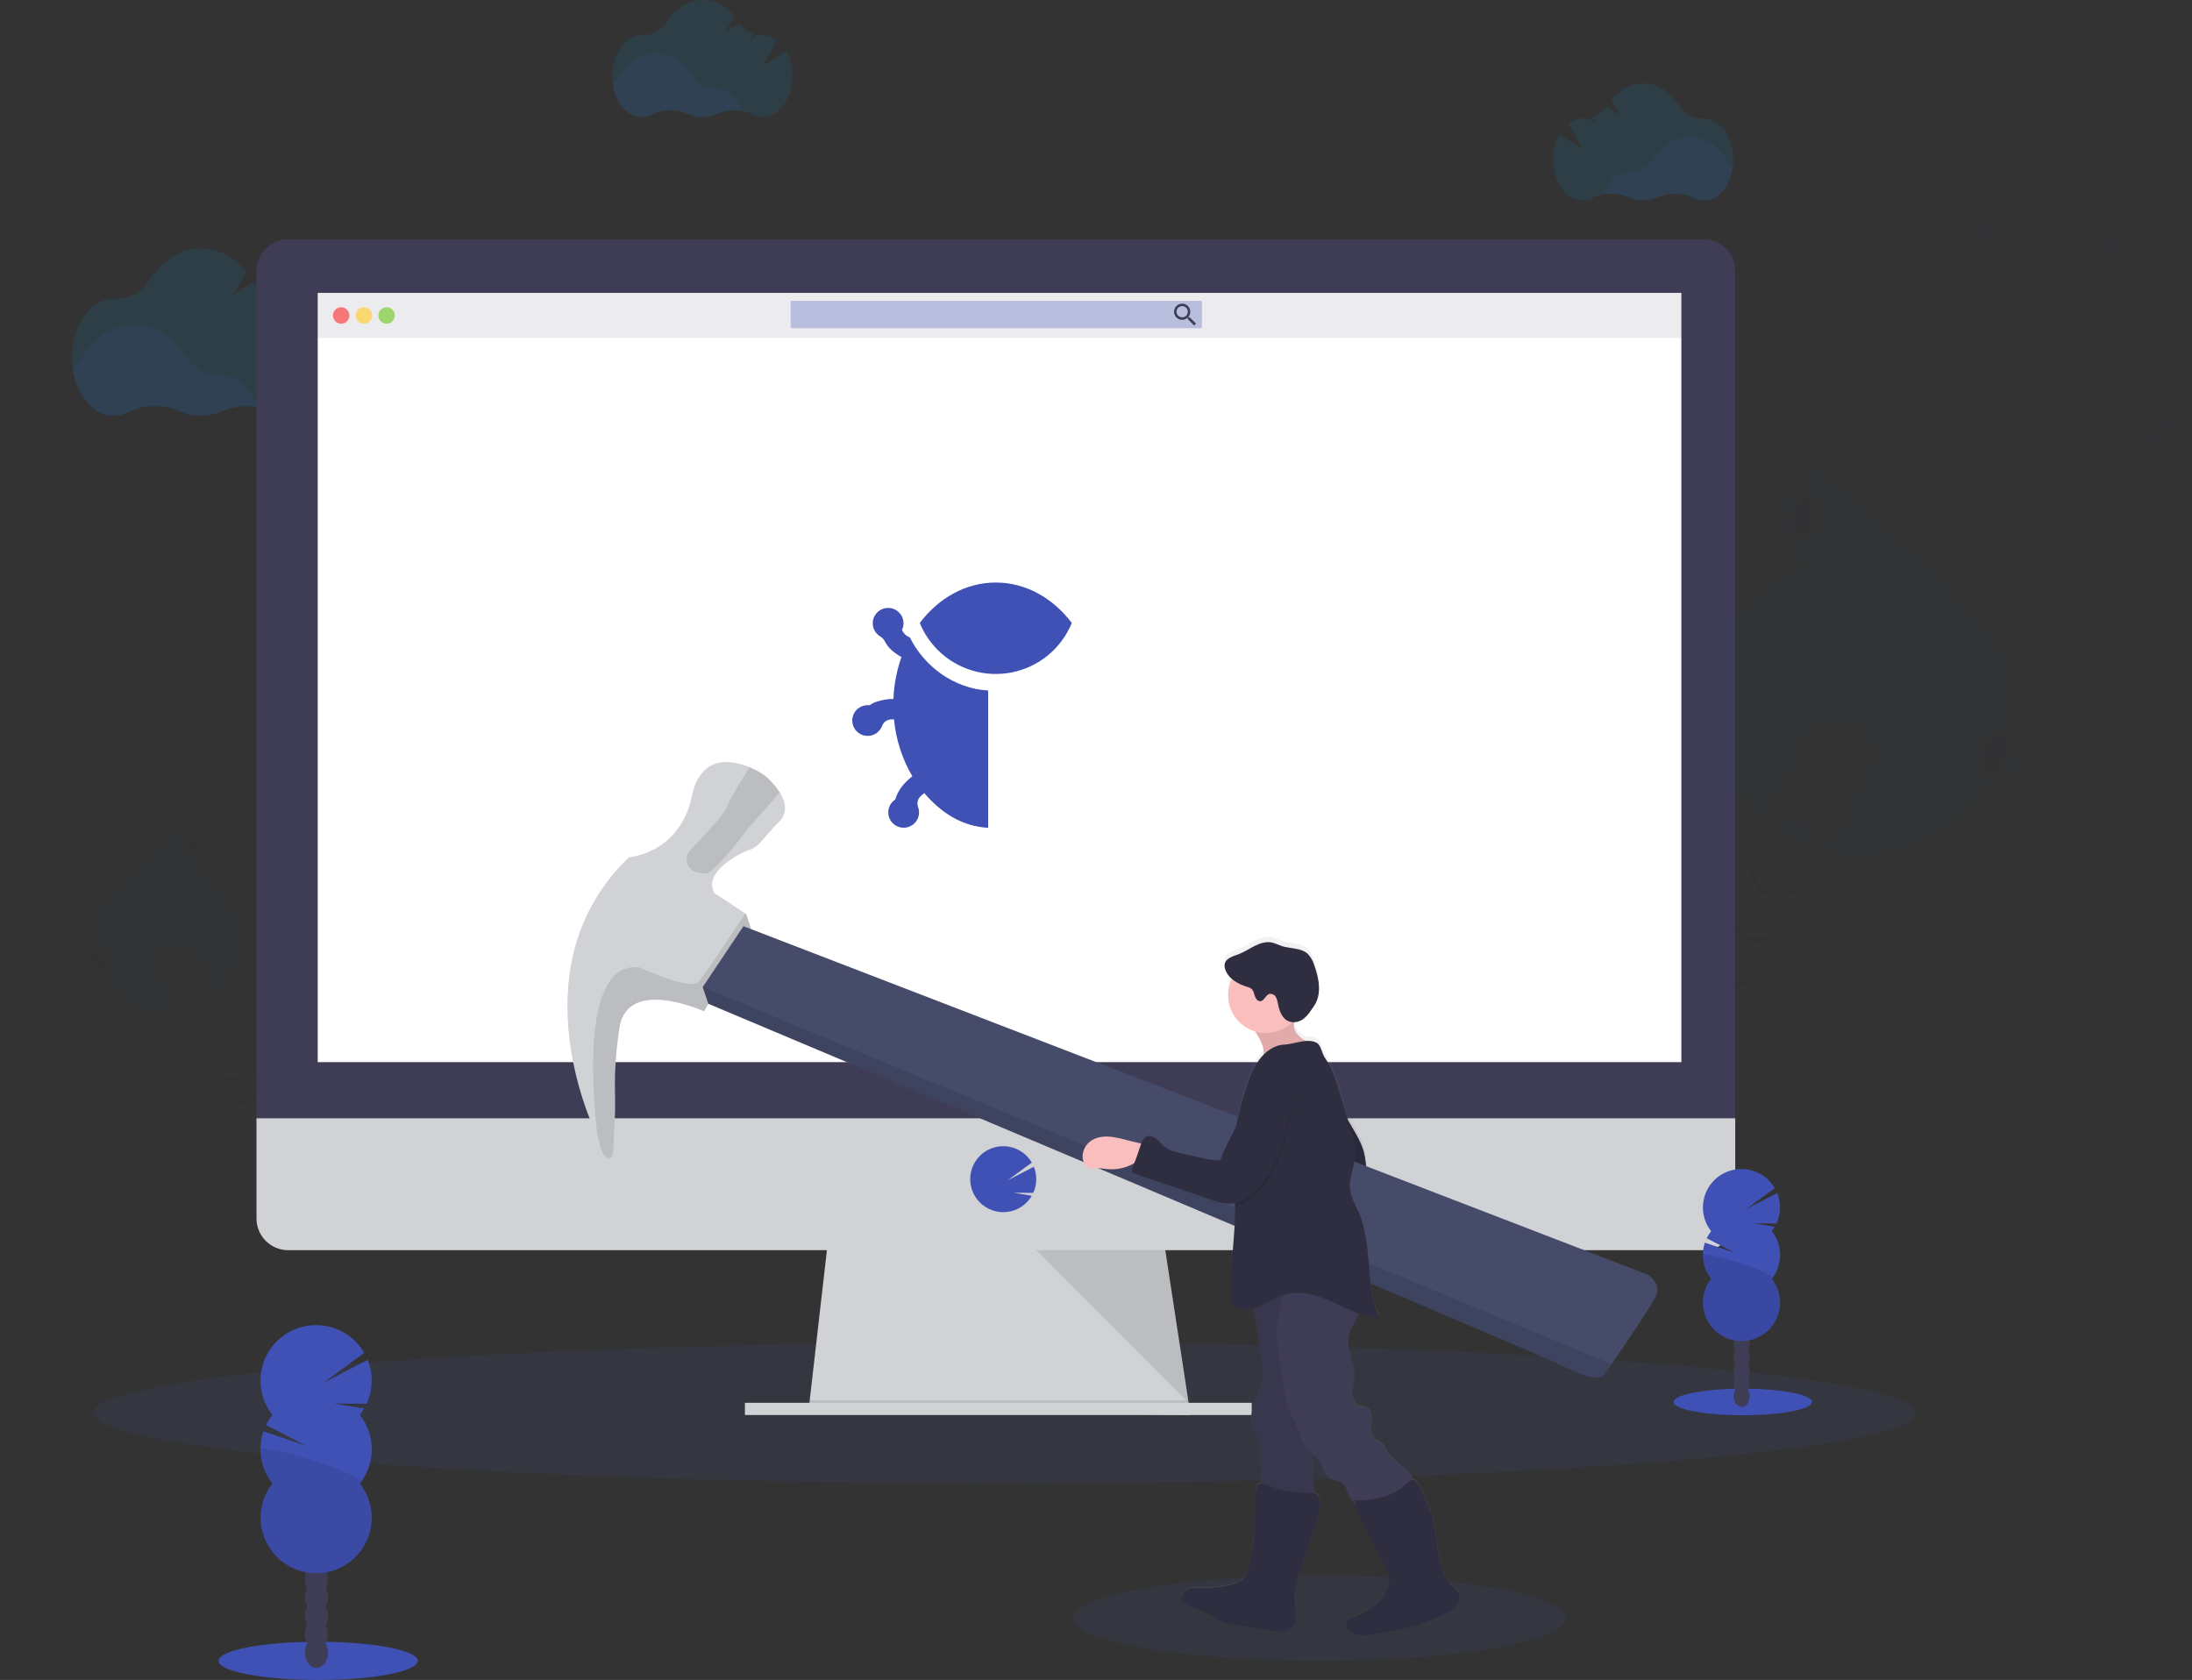 <svg width="351" height="269" viewBox="0 0 351 269" fill="none" xmlns="http://www.w3.org/2000/svg">
                <rect x="0" y="0" width="351" height="269" fill="#333333" stroke="none"/>
                <path opacity="0.1"
                      d="M160.838 237.53C241.396 237.53 306.702 232.473 306.702 226.234C306.702 219.995 241.396 214.937 160.838 214.937C80.28 214.937 14.974 219.995 14.974 226.234C14.974 232.473 80.28 237.53 160.838 237.53Z"
                      fill="#3F51B5"/>
                <g opacity="0.1">
                    <path opacity="0.1"
                          d="M290.029 161.863C289.157 159.224 285.622 158.009 282.135 159.152C281.633 159.316 281.147 159.525 280.683 159.779C280.46 159.717 280.23 159.662 279.997 159.621C280.187 158.862 280.26 158.078 280.213 157.297C281.416 156.494 282.392 155.397 283.047 154.11C283.702 152.823 284.014 151.389 283.954 149.947C285.154 149.142 286.126 148.044 286.779 146.757C287.431 145.471 287.742 144.038 287.681 142.598C288.89 141.803 289.865 140.702 290.506 139.407C292.188 136.087 291.491 132.355 288.948 131.072C286.405 129.788 282.976 131.441 281.294 134.762C280.627 136.043 280.316 137.479 280.392 138.921C279.192 139.726 278.219 140.824 277.567 142.111C276.914 143.398 276.604 144.83 276.664 146.271C275.465 147.076 274.492 148.174 273.84 149.461C273.187 150.747 272.876 152.18 272.937 153.62C271.735 154.424 270.759 155.522 270.104 156.81C269.449 158.097 269.137 159.531 269.196 160.973C267.987 161.768 267.012 162.869 266.371 164.164C266.055 164.788 265.816 165.448 265.658 166.129C265.236 165.514 264.722 164.968 264.134 164.51C264.066 163.987 263.952 163.471 263.791 162.969C262.644 159.488 259.569 157.365 256.926 158.235C254.284 159.104 253.062 162.627 254.208 166.108C254.677 167.601 255.58 168.921 256.803 169.901C256.87 170.424 256.985 170.94 257.146 171.442C257.812 173.461 259.126 175.022 260.63 175.806C260.496 176.242 260.401 176.689 260.345 177.141C258.927 178.501 258.015 180.301 257.757 182.245C256.338 183.606 255.426 185.407 255.169 187.353C254.467 188.025 253.886 188.814 253.453 189.684C251.768 193.005 252.465 196.739 255.008 198.02C257.551 199.3 260.98 197.653 262.665 194.329C263.109 193.463 263.399 192.526 263.523 191.56C264.94 190.2 265.853 188.401 266.111 186.456C267.529 185.096 268.442 183.294 268.698 181.348C270.106 179.985 271.008 178.186 271.255 176.244C272.679 174.884 273.595 173.08 273.85 171.13C274.287 170.717 274.677 170.258 275.013 169.761C276.416 170.048 277.869 169.957 279.225 169.497C279.727 169.334 280.213 169.124 280.676 168.871C282.194 169.27 283.797 169.213 285.282 168.707C288.759 167.573 290.897 164.506 290.029 161.863Z"
                          fill="#3F3D56"/>
                    <g opacity="0.1">
                        <path opacity="0.1"
                              d="M283.875 151.457C283.515 151.81 283.119 152.126 282.695 152.398C282.748 153.375 282.619 154.354 282.314 155.284C282.584 154.912 282.825 154.519 283.034 154.11C283.46 153.278 283.744 152.382 283.875 151.457Z"
                              fill="black"/>
                        <path opacity="0.1"
                              d="M287.602 144.107C287.242 144.461 286.847 144.776 286.422 145.049C286.476 146.026 286.346 147.004 286.041 147.934C286.312 147.561 286.553 147.168 286.762 146.757C287.186 145.926 287.47 145.03 287.602 144.107Z"
                              fill="black"/>
                        <path opacity="0.1"
                              d="M279.149 141.372C279.118 140.868 279.137 140.362 279.207 139.862C278.541 140.518 277.987 141.277 277.567 142.112C277.36 142.523 277.185 142.95 277.045 143.388C277.613 142.59 278.327 141.906 279.149 141.372Z"
                              fill="black"/>
                        <path opacity="0.1"
                              d="M255.492 185.85C255.792 185.433 256.131 185.046 256.504 184.693C256.563 184.229 256.663 183.77 256.803 183.324C256.504 183.723 256.241 184.148 256.017 184.594C255.809 184.998 255.634 185.418 255.492 185.85Z"
                              fill="black"/>
                        <path opacity="0.1"
                              d="M258.08 180.749C258.379 180.332 258.718 179.945 259.092 179.592C259.148 179.14 259.243 178.693 259.377 178.257C259.092 178.646 258.839 179.057 258.622 179.486C258.41 179.893 258.228 180.315 258.08 180.749Z"
                              fill="black"/>
                        <path opacity="0.1"
                              d="M280.144 158.807C279.786 159.16 279.392 159.474 278.967 159.745C279.014 160.526 278.941 161.31 278.751 162.069C278.983 162.109 279.212 162.161 279.437 162.226C279.901 161.973 280.387 161.763 280.889 161.6C284.383 160.457 287.915 161.672 288.783 164.311C288.999 164.975 289.036 165.683 288.893 166.365C290.043 165.016 290.52 163.373 290.025 161.867C289.154 159.228 285.619 158.012 282.132 159.156C281.629 159.319 281.143 159.529 280.68 159.782C280.457 159.721 280.227 159.666 279.993 159.625C280.059 159.351 280.107 159.08 280.144 158.807Z"
                              fill="black"/>
                        <path opacity="0.1"
                              d="M254.215 188.414C253.917 188.814 253.654 189.239 253.429 189.684C253.22 190.097 253.044 190.525 252.901 190.964C253.207 190.545 253.552 190.156 253.93 189.8C253.983 189.331 254.078 188.867 254.215 188.414Z"
                              fill="black"/>
                        <path opacity="0.1"
                              d="M275.405 148.722C275.373 148.218 275.393 147.712 275.463 147.212C274.797 147.867 274.242 148.627 273.823 149.461C273.615 149.872 273.441 150.299 273.301 150.738C273.869 149.94 274.583 149.256 275.405 148.722Z"
                              fill="black"/>
                        <path opacity="0.1"
                              d="M270.02 178.695C269.952 179.205 269.837 179.707 269.677 180.195C269.945 179.821 270.185 179.427 270.394 179.017C270.619 178.577 270.806 178.119 270.953 177.648C270.672 178.023 270.36 178.373 270.02 178.695Z"
                              fill="black"/>
                        <path opacity="0.1"
                              d="M264.844 188.903C264.777 189.413 264.662 189.915 264.501 190.403C264.772 190.03 265.013 189.636 265.222 189.225C265.445 188.785 265.632 188.327 265.781 187.856C265.5 188.232 265.186 188.582 264.844 188.903Z"
                              fill="black"/>
                        <path opacity="0.1"
                              d="M267.432 183.796C267.365 184.305 267.25 184.807 267.089 185.295C267.362 184.929 267.608 184.542 267.823 184.138C268.048 183.699 268.235 183.24 268.383 182.769C268.095 183.137 267.777 183.481 267.432 183.796Z"
                              fill="black"/>
                        <path opacity="0.1"
                              d="M272.608 173.591C272.54 174.1 272.425 174.601 272.264 175.087C272.534 174.715 272.773 174.323 272.982 173.913C273.209 173.466 273.397 173 273.545 172.52C273.265 172.904 272.951 173.263 272.608 173.591Z"
                              fill="black"/>
                        <path opacity="0.1"
                              d="M255.663 160.682C258.313 159.816 261.388 161.935 262.528 165.417C262.688 165.92 262.803 166.437 262.871 166.961C263.459 167.419 263.973 167.965 264.395 168.58C264.553 167.898 264.792 167.237 265.108 166.612C265.229 166.379 265.359 166.156 265.493 165.927C265.103 165.389 264.641 164.908 264.12 164.496C264.053 163.973 263.938 163.458 263.777 162.956C262.631 159.474 259.555 157.352 256.913 158.221C255.403 158.714 254.359 160.073 253.954 161.792C254.419 161.281 255.007 160.899 255.663 160.682Z"
                              fill="black"/>
                        <path opacity="0.1"
                              d="M267.95 163.421C267.92 162.918 267.941 162.414 268.012 161.915C267.343 162.569 266.788 163.329 266.368 164.164C266.16 164.574 265.986 165 265.846 165.437C266.416 164.641 267.129 163.957 267.95 163.421Z"
                              fill="black"/>
                        <path opacity="0.1"
                              d="M271.677 156.068C271.647 155.565 271.668 155.06 271.739 154.562C271.07 155.214 270.514 155.973 270.095 156.807C269.888 157.219 269.714 157.646 269.574 158.084C270.142 157.286 270.855 156.602 271.677 156.068Z"
                              fill="black"/>
                        <path opacity="0.1"
                              d="M262.256 194.008C262.189 194.518 262.074 195.021 261.913 195.51C262.477 194.731 262.91 193.865 263.193 192.946C262.913 193.327 262.599 193.682 262.256 194.008Z"
                              fill="black"/>
                    </g>
                    <path opacity="0.1"
                          d="M295.115 127.898C296.325 127.105 297.3 126.003 297.94 124.708C299.625 121.387 298.928 117.653 296.385 116.369C293.842 115.085 290.413 116.739 288.728 120.063C288.061 121.347 287.75 122.787 287.829 124.232C286.629 125.037 285.657 126.135 285.004 127.422C284.352 128.709 284.041 130.141 284.102 131.582C282.891 132.374 281.916 133.476 281.277 134.772C281.07 135.179 280.897 135.601 280.759 136.035C281.655 134.741 282.954 133.779 284.455 133.297C284.626 133.824 284.9 134.312 285.261 134.733C285.623 135.154 286.064 135.499 286.56 135.749C287.056 135.999 287.597 136.148 288.151 136.187C288.705 136.227 289.262 136.157 289.789 135.981C290.295 137.469 290.295 139.083 289.789 140.571C290.057 140.202 290.295 139.813 290.503 139.407C291.168 138.125 291.479 136.69 291.402 135.248C292.603 134.445 293.576 133.346 294.229 132.059C294.882 130.772 295.192 129.339 295.129 127.898H295.115Z"
                          fill="#3F3D56"/>
                    <path opacity="0.1"
                          d="M336.081 80.781C337.115 80.3 338.115 79.747 339.073 79.128L327.978 71.042L341.019 77.741C343.658 75.651 345.841 73.045 347.434 70.084C349.027 67.122 349.998 63.868 350.286 60.519L328.122 60.745L350.334 57.041C350.105 53.689 349.19 50.42 347.647 47.433C346.105 44.446 343.966 41.806 341.363 39.674C338.76 37.542 335.747 35.963 332.51 35.034C329.273 34.106 325.879 33.847 322.538 34.275C319.197 34.702 315.979 35.806 313.081 37.519C310.184 39.232 307.668 41.518 305.688 44.236C303.708 46.954 302.307 50.047 301.569 53.325C300.832 56.603 300.774 59.998 301.399 63.299C299.788 64.046 298.262 64.964 296.848 66.037L308.432 82.103L294.525 68.04C291.59 70.914 289.42 74.474 288.211 78.395C287.002 82.317 286.793 86.477 287.602 90.5C283.401 92.456 279.837 95.551 277.316 99.431C274.795 103.312 273.419 107.822 273.346 112.446C273.273 117.069 274.506 121.62 276.903 125.578C279.3 129.536 282.765 132.742 286.903 134.829C291.04 136.915 295.682 137.799 300.299 137.379C304.916 136.959 309.322 135.252 313.012 132.453C316.702 129.653 319.529 125.875 321.168 121.55C322.808 117.225 323.194 112.526 322.284 107.992C327.311 105.658 331.405 101.706 333.908 96.77C336.41 91.835 337.175 86.203 336.081 80.781Z"
                          fill="#3F51B5"/>
                    <path opacity="0.1"
                          d="M289.789 74.51C287.278 79.443 286.51 85.077 287.609 90.5C283.408 92.456 279.843 95.551 277.322 99.431C274.801 103.312 273.426 107.822 273.353 112.446C273.28 117.069 274.512 121.62 276.91 125.578C279.307 129.536 282.772 132.742 286.91 134.829C291.047 136.915 295.689 137.799 300.306 137.379C304.923 136.959 309.329 135.252 313.019 132.453C316.709 129.653 319.536 125.875 321.175 121.55C322.815 117.225 323.201 112.526 322.291 107.992C327.14 105.747 291.031 72.042 289.789 74.51Z"
                          fill="black"/>
                    <path opacity="0.1"
                          d="M317.637 38.823C319.663 38.823 321.306 37.184 321.306 35.163C321.306 33.142 319.663 31.504 317.637 31.504C315.61 31.504 313.968 33.142 313.968 35.163C313.968 37.184 315.61 38.823 317.637 38.823Z"
                          fill="#3F51B5"/>
                    <path opacity="0.1"
                          d="M339.067 41.171C341.093 41.171 342.736 39.533 342.736 37.512C342.736 35.491 341.093 33.852 339.067 33.852C337.04 33.852 335.398 35.491 335.398 37.512C335.398 39.533 337.04 41.171 339.067 41.171Z"
                          fill="#3F51B5"/>
                    <path opacity="0.1"
                          d="M347.331 74.055C349.357 74.055 351 72.416 351 70.395C351 68.374 349.357 66.736 347.331 66.736C345.305 66.736 343.662 68.374 343.662 70.395C343.662 72.416 345.305 74.055 347.331 74.055Z"
                          fill="#3F51B5"/>
                    <path opacity="0.1"
                          d="M336.177 90.476C338.203 90.476 339.846 88.837 339.846 86.816C339.846 84.795 338.203 83.157 336.177 83.157C334.15 83.157 332.508 84.795 332.508 86.816C332.508 88.837 334.15 90.476 336.177 90.476Z"
                          fill="#3F51B5"/>
                    <path opacity="0.1"
                          d="M320.938 124.581C322.965 124.581 324.607 122.943 324.607 120.922C324.607 118.901 322.965 117.262 320.938 117.262C318.912 117.262 317.269 118.901 317.269 120.922C317.269 122.943 318.912 124.581 320.938 124.581Z"
                          fill="#3F51B5"/>
                    <path opacity="0.1"
                          d="M320.938 124.581C322.965 124.581 324.607 122.943 324.607 120.922C324.607 118.901 322.965 117.262 320.938 117.262C318.912 117.262 317.269 118.901 317.269 120.922C317.269 122.943 318.912 124.581 320.938 124.581Z"
                          fill="black"/>
                    <path opacity="0.1"
                          d="M287.057 85.954C289.083 85.954 290.726 84.315 290.726 82.294C290.726 80.273 289.083 78.635 287.057 78.635C285.03 78.635 283.388 80.273 283.388 82.294C283.388 84.315 285.03 85.954 287.057 85.954Z"
                          fill="#3F51B5"/>
                    <path opacity="0.1"
                          d="M287.057 85.954C289.083 85.954 290.726 84.315 290.726 82.294C290.726 80.273 289.083 78.635 287.057 78.635C285.03 78.635 283.388 80.273 283.388 82.294C283.388 84.315 285.03 85.954 287.057 85.954Z"
                          fill="black"/>
                    <path opacity="0.1"
                          d="M283.144 142.485C280.704 141.256 279.966 137.774 281.39 134.563C281.315 134.693 281.243 134.827 281.174 134.967C279.489 138.288 280.186 142.019 282.729 143.303C285.272 144.587 288.701 142.933 290.382 139.613C290.454 139.476 290.516 139.335 290.578 139.198C288.831 142.248 285.581 143.717 283.144 142.485Z"
                          fill="black"/>
                    <path opacity="0.1"
                          d="M279.52 149.632C277.083 148.403 276.342 144.922 277.769 141.708C277.694 141.841 277.618 141.975 277.55 142.112C275.865 145.432 276.561 149.167 279.105 150.447C281.648 151.727 285.076 150.081 286.762 146.757C286.83 146.62 286.895 146.483 286.957 146.343C285.207 149.393 281.96 150.861 279.52 149.632Z"
                          fill="black"/>
                    <path opacity="0.1"
                          d="M275.896 156.777C273.459 155.548 272.717 152.066 274.145 148.855C274.07 148.985 273.994 149.119 273.926 149.259C272.24 152.58 272.941 156.311 275.484 157.595C278.027 158.878 281.452 157.225 283.137 153.905C283.206 153.768 283.271 153.627 283.333 153.49C281.586 156.54 278.336 158.009 275.896 156.777Z"
                          fill="black"/>
                    <path opacity="0.1"
                          d="M272.285 163.941C269.845 162.712 269.107 159.231 270.531 156.02C270.456 156.15 270.384 156.284 270.312 156.421C268.63 159.741 269.327 163.476 271.87 164.76C274.413 166.043 277.842 164.39 279.523 161.066C279.595 160.929 279.657 160.792 279.719 160.652C277.962 163.685 274.711 165.153 272.285 163.941Z"
                          fill="black"/>
                    <path opacity="0.1"
                          d="M268.65 171.069C266.21 169.84 265.472 166.358 266.897 163.147C266.821 163.277 266.749 163.411 266.68 163.551C264.995 166.872 265.692 170.603 268.235 171.887C270.778 173.17 274.207 171.517 275.892 168.196C275.961 168.06 276.026 167.919 276.088 167.782C274.344 170.832 271.087 172.301 268.65 171.069Z"
                          fill="black"/>
                    <path opacity="0.1"
                          d="M265.026 178.216C262.589 176.987 261.848 173.506 263.276 170.295C263.2 170.425 263.125 170.558 263.056 170.695C261.371 174.016 262.068 177.751 264.614 179.034C267.161 180.318 270.569 178.661 272.285 175.341C272.354 175.204 272.419 175.067 272.481 174.927C270.713 177.977 267.48 179.445 265.026 178.216Z"
                          fill="black"/>
                    <path opacity="0.1"
                          d="M261.402 185.36C258.965 184.132 258.224 180.65 259.651 177.439C259.576 177.573 259.504 177.703 259.432 177.843C257.75 181.164 258.447 184.895 260.99 186.179C263.533 187.462 266.962 185.809 268.644 182.488C268.716 182.351 268.777 182.211 268.839 182.074C267.092 185.124 263.842 186.593 261.402 185.36Z"
                          fill="black"/>
                    <path opacity="0.1"
                          d="M257.781 192.508C255.341 191.279 254.603 187.798 256.027 184.587C255.952 184.717 255.88 184.85 255.811 184.987C254.126 188.308 254.822 192.043 257.366 193.326C259.909 194.61 263.337 192.957 265.023 189.633C265.091 189.496 265.153 189.359 265.215 189.218C263.468 192.269 260.218 193.723 257.781 192.508Z"
                          fill="black"/>
                    <path opacity="0.1"
                          d="M255.399 197.205C252.962 195.972 252.221 192.494 253.649 189.28C253.573 189.414 253.498 189.547 253.429 189.684C251.744 193.005 252.441 196.739 254.984 198.02C257.527 199.3 260.956 197.653 262.641 194.329C262.709 194.192 262.775 194.055 262.836 193.915C261.086 196.965 257.836 198.434 255.399 197.205Z"
                          fill="black"/>
                    <path opacity="0.1"
                          d="M320.88 165.4C321.258 164.318 321.489 163.191 321.566 162.048C321.818 162.048 322.068 161.995 322.299 161.894C322.529 161.793 322.737 161.646 322.908 161.461C323.079 161.277 323.21 161.059 323.293 160.821C323.376 160.584 323.409 160.332 323.39 160.081C323.371 159.831 323.3 159.587 323.182 159.364C323.064 159.142 322.901 158.947 322.704 158.79C322.507 158.634 322.279 158.519 322.036 158.454C321.792 158.389 321.538 158.375 321.288 158.413C320.88 156.56 320.064 154.821 318.898 153.322C317.732 151.824 316.246 150.603 314.548 149.749C314.767 149.316 314.805 148.813 314.653 148.353C314.501 147.892 314.172 147.51 313.738 147.291C313.304 147.072 312.8 147.034 312.338 147.186C311.876 147.337 311.493 147.666 311.274 148.099C311.194 148.253 311.139 148.418 311.109 148.588C309.095 148.214 307.021 148.325 305.059 148.911C303.096 149.498 301.303 150.543 299.828 151.96C298.713 151.78 297.58 151.747 296.457 151.861L294.971 158.608L294.882 152.104C293.176 152.477 291.565 153.193 290.146 154.208C288.727 155.223 287.53 156.516 286.63 158.008C285.729 159.5 285.143 161.16 284.907 162.886C284.671 164.611 284.79 166.367 285.257 168.045C285.725 169.723 286.53 171.289 287.625 172.646C288.719 174.003 290.08 175.123 291.623 175.938C293.166 176.753 294.86 177.245 296.6 177.385C298.341 177.525 300.092 177.309 301.746 176.751C301.923 177.069 302.192 177.327 302.518 177.491C302.854 177.661 303.235 177.724 303.608 177.67C303.981 177.617 304.329 177.45 304.603 177.193C304.878 176.935 305.067 176.6 305.143 176.231C305.219 175.863 305.18 175.48 305.031 175.135C305.616 174.734 306.167 174.285 306.678 173.793C309.357 174.228 312.106 173.805 314.53 172.586C316.953 171.366 318.928 169.413 320.17 167.005L313.254 165.845L320.88 165.4Z"
                          fill="#3F51B5"/>
                    <g opacity="0.1">
                        <path opacity="0.1"
                              d="M310.196 168.676C307.642 165.314 306.077 161.333 304.276 157.513C303.552 155.945 302.742 154.418 301.849 152.939L300.497 151.368C300.27 151.56 300.044 151.758 299.81 151.967C298.696 151.787 297.563 151.754 296.44 151.868L294.954 158.615L294.865 152.111C293.159 152.484 291.547 153.2 290.129 154.215C288.71 155.23 287.513 156.523 286.613 158.015C285.712 159.507 285.125 161.167 284.889 162.892C284.654 164.618 284.773 166.374 285.24 168.052C285.708 169.73 286.513 171.295 287.608 172.652C288.702 174.01 290.063 175.13 291.606 175.945C293.149 176.759 294.843 177.252 296.583 177.392C298.324 177.532 300.075 177.316 301.729 176.758C301.906 177.076 302.175 177.334 302.501 177.497C302.837 177.668 303.218 177.73 303.591 177.677C303.964 177.624 304.312 177.457 304.586 177.2C304.861 176.942 305.049 176.606 305.126 176.238C305.202 175.87 305.163 175.487 305.013 175.142C305.599 174.741 306.15 174.292 306.661 173.8C309.284 174.224 311.974 173.827 314.362 172.664C312.768 171.565 311.362 170.219 310.196 168.676Z"
                              fill="black"/>
                    </g>
                    <path opacity="0.1"
                          d="M264.978 154.23C265.12 153.951 265.187 153.64 265.174 153.328C265.16 153.015 265.067 152.711 264.902 152.445C264.738 152.179 264.508 151.959 264.234 151.807C263.96 151.655 263.651 151.576 263.337 151.577C262.817 148.826 261.407 146.321 259.322 144.446C259.658 143.139 259.785 141.788 259.699 140.441L252.955 139.294L259.504 138.883C259.386 138.27 259.224 137.666 259.02 137.076C259.275 136.901 259.482 136.666 259.624 136.391C259.789 136.064 259.852 135.695 259.805 135.332C259.757 134.968 259.602 134.628 259.358 134.353C259.115 134.079 258.795 133.884 258.439 133.793C258.083 133.703 257.708 133.72 257.362 133.844C255.628 131.4 253.09 129.639 250.189 128.867C247.288 128.095 244.208 128.362 241.483 129.62C238.759 130.878 236.562 133.048 235.276 135.753C233.989 138.459 233.693 141.529 234.439 144.429C234.042 144.596 233.718 144.9 233.526 145.285C233.358 145.616 233.295 145.991 233.346 146.359C233.396 146.728 233.558 147.072 233.81 147.346C234.061 147.62 234.391 147.811 234.754 147.893C235.117 147.976 235.497 147.946 235.843 147.808C236.501 148.91 237.321 149.909 238.276 150.769C237.581 153.472 237.791 156.329 238.874 158.902L247.917 156.561L239.852 160.792C241.278 163.052 243.376 164.811 245.854 165.823C248.332 166.836 251.065 167.05 253.671 166.437C256.277 165.823 258.625 164.413 260.388 162.403C262.151 160.393 263.24 157.884 263.502 155.226C263.813 155.199 264.112 155.094 264.37 154.919C264.628 154.745 264.838 154.507 264.978 154.23V154.23Z"
                          fill="#3F51B5"/>
                    <path opacity="0.1"
                          d="M264.978 154.23C265.12 153.951 265.187 153.64 265.174 153.328C265.16 153.015 265.067 152.711 264.902 152.445C264.738 152.179 264.508 151.959 264.234 151.807C263.96 151.655 263.651 151.576 263.337 151.577C262.817 148.826 261.407 146.321 259.322 144.446C259.377 144.23 259.425 144.018 259.466 143.803C259.227 143.976 259.005 144.172 258.804 144.388C257.585 145.72 256.961 147.51 255.756 148.855C254.335 150.444 252.207 151.272 250.083 151.495C247.958 151.717 245.82 151.392 243.723 150.984C241.986 150.642 240.226 150.245 238.465 150.413C238.294 150.413 238.122 150.45 237.964 150.478C238.067 150.577 238.17 150.676 238.276 150.772C237.581 153.476 237.791 156.332 238.874 158.906L247.917 156.561L239.852 160.792C241.278 163.052 243.376 164.811 245.854 165.823C248.332 166.836 251.065 167.05 253.671 166.437C256.277 165.823 258.625 164.413 260.388 162.403C262.151 160.393 263.24 157.884 263.502 155.226C263.813 155.199 264.112 155.093 264.37 154.919C264.628 154.745 264.838 154.507 264.978 154.23Z"
                          fill="black"/>
                </g>
                <g opacity="0.1">
                    <path opacity="0.1"
                          d="M30.714 175.009C31.153 173.677 32.934 173.064 34.692 173.639C34.944 173.722 35.189 173.827 35.423 173.954C35.536 173.923 35.653 173.896 35.766 173.876C35.669 173.493 35.632 173.098 35.656 172.705C35.053 172.298 34.564 171.744 34.235 171.096C33.907 170.448 33.749 169.727 33.779 169.001C33.17 168.601 32.68 168.047 32.358 167.395C32.022 166.75 31.865 166.027 31.901 165.3C31.293 164.899 30.803 164.344 30.48 163.692C29.636 162.021 29.979 160.142 31.266 159.491C32.553 158.841 34.276 159.679 35.124 161.35C35.459 161.997 35.615 162.721 35.577 163.448C36.182 163.853 36.672 164.406 37.001 165.054C37.33 165.702 37.486 166.423 37.454 167.149C38.059 167.554 38.549 168.108 38.878 168.756C39.207 169.405 39.363 170.127 39.332 170.853C39.937 171.257 40.427 171.81 40.756 172.458C41.084 173.106 41.241 173.828 41.209 174.553C41.819 174.954 42.31 175.51 42.633 176.162C42.788 176.478 42.903 176.811 42.977 177.155C43.188 176.845 43.446 176.569 43.742 176.337C43.777 176.073 43.837 175.813 43.92 175.56C44.501 173.807 46.048 172.739 47.383 173.164C48.718 173.588 49.329 175.378 48.756 177.131C48.519 177.884 48.064 178.55 47.449 179.045C47.413 179.307 47.353 179.566 47.27 179.818C46.989 180.747 46.361 181.534 45.516 182.016C45.583 182.24 45.631 182.469 45.66 182.701C46.015 183.04 46.309 183.437 46.529 183.875C46.753 184.312 46.9 184.784 46.961 185.271C47.317 185.61 47.612 186.007 47.833 186.446C48.057 186.883 48.203 187.355 48.266 187.842C48.622 188.182 48.917 188.58 49.137 189.02C49.985 190.69 49.635 192.573 48.355 193.217C47.075 193.86 45.345 193.032 44.497 191.358C44.273 190.921 44.127 190.448 44.065 189.961C43.349 189.277 42.889 188.37 42.76 187.39C42.045 186.706 41.585 185.799 41.456 184.82C41.101 184.48 40.806 184.083 40.584 183.645C40.362 183.207 40.216 182.735 40.152 182.249C39.798 181.91 39.504 181.512 39.284 181.075C39.059 180.638 38.913 180.165 38.851 179.678C38.63 179.473 38.433 179.243 38.264 178.993C37.558 179.137 36.827 179.092 36.143 178.863C35.89 178.779 35.644 178.672 35.409 178.545C34.646 178.747 33.839 178.718 33.092 178.463C31.352 177.884 30.278 176.34 30.714 175.009Z"
                          fill="#3F3D56"/>
                    <g opacity="0.1">
                        <path opacity="0.1"
                              d="M33.813 169.761C33.995 169.94 34.195 170.099 34.41 170.237C34.381 170.728 34.446 171.221 34.602 171.688C34.464 171.501 34.343 171.303 34.239 171.096C34.024 170.677 33.88 170.226 33.813 169.761Z"
                              fill="black"/>
                        <path opacity="0.1"
                              d="M31.936 166.064C32.118 166.241 32.319 166.399 32.533 166.536C32.504 167.029 32.569 167.523 32.725 167.991C32.309 167.422 32.038 166.761 31.936 166.064Z"
                              fill="black"/>
                        <path opacity="0.1"
                              d="M36.202 164.684C36.218 164.431 36.209 164.176 36.174 163.924C36.51 164.255 36.789 164.637 37.001 165.057C37.105 165.265 37.192 165.48 37.262 165.701C36.976 165.298 36.616 164.953 36.202 164.684Z"
                              fill="black"/>
                        <path opacity="0.1"
                              d="M48.111 187.093C47.961 186.883 47.791 186.688 47.603 186.511C47.572 186.279 47.521 186.05 47.452 185.826C47.601 186.027 47.733 186.24 47.847 186.463C47.951 186.666 48.039 186.876 48.111 187.093Z"
                              fill="black"/>
                        <path opacity="0.1"
                              d="M46.797 184.522C46.647 184.312 46.476 184.117 46.289 183.94C46.261 183.708 46.212 183.479 46.145 183.255C46.427 183.637 46.645 184.063 46.79 184.515L46.797 184.522Z"
                              fill="black"/>
                        <path opacity="0.1"
                              d="M35.694 173.472C35.874 173.649 36.073 173.806 36.288 173.941C36.262 174.334 36.299 174.729 36.397 175.111C36.282 175.132 36.167 175.158 36.054 175.19C35.819 175.064 35.573 174.958 35.32 174.875C33.562 174.3 31.781 174.913 31.345 176.244C31.236 176.576 31.216 176.93 31.287 177.271C31.005 176.975 30.804 176.611 30.704 176.215C30.604 175.818 30.609 175.403 30.717 175.009C31.157 173.677 32.938 173.064 34.695 173.639C34.948 173.722 35.193 173.827 35.426 173.954C35.539 173.924 35.656 173.896 35.769 173.876C35.736 173.743 35.711 173.608 35.694 173.472Z"
                              fill="black"/>
                        <path opacity="0.1"
                              d="M48.756 188.383C48.906 188.585 49.038 188.799 49.151 189.023C49.256 189.231 49.344 189.446 49.415 189.667C49.265 189.456 49.095 189.26 48.907 189.082C48.877 188.845 48.826 188.611 48.756 188.383Z"
                              fill="black"/>
                        <path opacity="0.1"
                              d="M38.079 168.392C38.096 168.138 38.086 167.883 38.052 167.632C38.388 167.961 38.667 168.344 38.879 168.765C38.982 168.971 39.07 169.185 39.14 169.405C38.853 169.003 38.494 168.659 38.079 168.392Z"
                              fill="black"/>
                        <path opacity="0.1"
                              d="M40.794 183.488C40.826 183.744 40.882 183.996 40.962 184.241C40.676 183.85 40.458 183.414 40.317 182.951C40.459 183.144 40.619 183.323 40.794 183.488Z"
                              fill="black"/>
                        <path opacity="0.1"
                              d="M43.399 188.63C43.433 188.885 43.491 189.137 43.57 189.383C43.432 189.196 43.311 188.998 43.207 188.791C43.094 188.571 43 188.342 42.925 188.106C43.069 188.293 43.227 188.468 43.399 188.63Z"
                              fill="black"/>
                        <path opacity="0.1"
                              d="M42.098 186.059C42.13 186.315 42.187 186.567 42.266 186.812C42.13 186.624 42.008 186.426 41.902 186.22C41.789 186 41.695 185.771 41.621 185.535C41.764 185.723 41.924 185.899 42.098 186.059Z"
                              fill="black"/>
                        <path opacity="0.1"
                              d="M39.49 180.914C39.521 181.171 39.578 181.424 39.658 181.67C39.528 181.482 39.413 181.284 39.315 181.078C39.2 180.859 39.104 180.63 39.03 180.393C39.167 180.58 39.321 180.755 39.49 180.914Z"
                              fill="black"/>
                        <path opacity="0.1"
                              d="M48.025 174.413C46.69 173.975 45.142 175.043 44.566 176.809C44.482 177.062 44.422 177.322 44.387 177.586C44.09 177.817 43.831 178.092 43.618 178.401C43.539 178.057 43.418 177.724 43.258 177.408C43.2 177.292 43.135 177.179 43.066 177.066C43.261 176.796 43.492 176.554 43.752 176.347C43.788 176.083 43.847 175.823 43.931 175.57C44.511 173.817 46.059 172.749 47.394 173.174C47.777 173.32 48.115 173.563 48.376 173.879C48.637 174.194 48.812 174.572 48.883 174.974C48.65 174.717 48.355 174.524 48.025 174.413Z"
                              fill="black"/>
                        <path opacity="0.1"
                              d="M41.834 175.793C41.85 175.539 41.841 175.284 41.806 175.033C42.143 175.362 42.422 175.745 42.633 176.166C42.737 176.373 42.824 176.588 42.894 176.809C42.609 176.406 42.249 176.061 41.834 175.793Z"
                              fill="black"/>
                        <path opacity="0.1"
                              d="M39.956 172.089C39.973 171.835 39.964 171.581 39.929 171.329C40.264 171.66 40.543 172.042 40.756 172.462C40.86 172.669 40.947 172.884 41.017 173.105C40.731 172.703 40.371 172.358 39.956 172.089Z"
                              fill="black"/>
                        <path opacity="0.1"
                              d="M44.703 191.2C44.736 191.458 44.793 191.711 44.875 191.957C44.737 191.769 44.616 191.569 44.511 191.361C44.398 191.141 44.304 190.912 44.229 190.677C44.373 190.864 44.532 191.039 44.703 191.2Z"
                              fill="black"/>
                    </g>
                    <path opacity="0.1"
                          d="M28.15 157.896C27.541 157.497 27.051 156.942 26.729 156.29C25.881 154.617 26.232 152.737 27.512 152.09C28.792 151.443 30.522 152.275 31.369 153.949C31.705 154.595 31.861 155.318 31.822 156.044C32.427 156.449 32.917 157.003 33.246 157.652C33.575 158.3 33.731 159.022 33.7 159.748C34.309 160.148 34.8 160.702 35.124 161.353C35.227 161.559 35.314 161.772 35.385 161.99C34.93 161.343 34.276 160.862 33.521 160.621C33.437 160.888 33.301 161.136 33.119 161.35C32.938 161.565 32.716 161.74 32.466 161.868C32.215 161.995 31.942 162.072 31.662 162.093C31.382 162.114 31.1 162.079 30.834 161.99C30.579 162.739 30.579 163.551 30.834 164.301C30.705 164.115 30.59 163.919 30.491 163.715C30.155 163.07 29.998 162.347 30.034 161.62C29.43 161.214 28.941 160.661 28.612 160.012C28.284 159.364 28.127 158.642 28.157 157.917L28.15 157.896Z"
                          fill="#3F3D56"/>
                    <path opacity="0.1"
                          d="M7.516 134.159C6.996 133.917 6.492 133.639 6.01 133.328L11.597 129.254L5.028 132.626C3.7 131.572 2.601 130.26 1.799 128.768C0.997 127.277 0.509 125.638 0.364 123.951L11.532 124.068L0.34 122.199C0.436 120.496 0.883 118.831 1.653 117.308C2.422 115.784 3.498 114.436 4.813 113.345C6.129 112.255 7.655 111.446 9.297 110.97C10.939 110.494 12.662 110.36 14.358 110.577C16.054 110.793 17.687 111.356 19.156 112.23C20.625 113.104 21.897 114.27 22.894 115.656C23.891 117.042 24.591 118.617 24.951 120.285C25.311 121.952 25.323 123.676 24.986 125.348C25.796 125.722 26.565 126.181 27.278 126.717L21.444 134.81L28.449 127.731C29.927 129.179 31.02 130.972 31.628 132.947C32.237 134.922 32.343 137.018 31.936 139.044C34.055 140.029 35.853 141.588 37.125 143.544C38.398 145.5 39.093 147.774 39.13 150.105C39.168 152.436 38.547 154.731 37.339 156.727C36.13 158.723 34.383 160.339 32.297 161.391C30.211 162.444 27.871 162.889 25.543 162.677C23.215 162.464 20.994 161.603 19.134 160.191C17.273 158.779 15.849 156.873 15.024 154.692C14.198 152.51 14.005 150.141 14.466 147.856C11.937 146.68 9.877 144.691 8.617 142.208C7.357 139.725 6.969 136.892 7.516 134.163V134.159Z"
                          fill="#3F51B5"/>
                    <path opacity="0.1"
                          d="M30.837 131.003C32.103 133.488 32.49 136.326 31.936 139.058C34.055 140.042 35.853 141.602 37.125 143.558C38.398 145.514 39.092 147.787 39.13 150.119C39.168 152.45 38.547 154.745 37.339 156.741C36.13 158.737 34.383 160.353 32.297 161.405C30.211 162.457 27.871 162.903 25.543 162.69C23.215 162.478 20.994 161.617 19.134 160.205C17.273 158.793 15.849 156.887 15.024 154.706C14.198 152.524 14.005 150.155 14.466 147.869C12.019 146.736 30.209 129.761 30.837 131.003Z"
                          fill="black"/>
                    <path opacity="0.1"
                          d="M16.807 113.024C17.829 113.024 18.657 112.198 18.657 111.179C18.657 110.16 17.829 109.334 16.807 109.334C15.785 109.334 14.957 110.16 14.957 111.179C14.957 112.198 15.785 113.024 16.807 113.024Z"
                          fill="#3F51B5"/>
                    <path opacity="0.1"
                          d="M6.01 114.209C7.031 114.209 7.859 113.383 7.859 112.364C7.859 111.345 7.031 110.519 6.01 110.519C4.988 110.519 4.16 111.345 4.16 112.364C4.16 113.383 4.988 114.209 6.01 114.209Z"
                          fill="#3F51B5"/>
                    <path opacity="0.1"
                          d="M1.85 130.774C2.872 130.774 3.7 129.948 3.7 128.929C3.7 127.91 2.872 127.084 1.85 127.084C0.828 127.084 0 127.91 0 128.929C0 129.948 0.828 130.774 1.85 130.774Z"
                          fill="#3F51B5"/>
                    <path opacity="0.1"
                          d="M7.468 139.048C8.49 139.048 9.318 138.222 9.318 137.203C9.318 136.184 8.49 135.358 7.468 135.358C6.447 135.358 5.618 136.184 5.618 137.203C5.618 138.222 6.447 139.048 7.468 139.048Z"
                          fill="#3F51B5"/>
                    <path opacity="0.1"
                          d="M15.142 156.229C16.164 156.229 16.992 155.403 16.992 154.384C16.992 153.365 16.164 152.539 15.142 152.539C14.121 152.539 13.293 153.365 13.293 154.384C13.293 155.403 14.121 156.229 15.142 156.229Z"
                          fill="#3F51B5"/>
                    <path opacity="0.1"
                          d="M15.142 156.229C16.164 156.229 16.992 155.403 16.992 154.384C16.992 153.365 16.164 152.539 15.142 152.539C14.121 152.539 13.293 153.365 13.293 154.384C13.293 155.403 14.121 156.229 15.142 156.229Z"
                          fill="black"/>
                    <path opacity="0.1"
                          d="M32.21 136.768C33.232 136.768 34.06 135.942 34.06 134.923C34.06 133.904 33.232 133.078 32.21 133.078C31.189 133.078 30.36 133.904 30.36 134.923C30.36 135.942 31.189 136.768 32.21 136.768Z"
                          fill="#3F51B5"/>
                    <path opacity="0.1"
                          d="M32.21 136.768C33.232 136.768 34.06 135.942 34.06 134.923C34.06 133.904 33.232 133.078 32.21 133.078C31.189 133.078 30.36 133.904 30.36 134.923C30.36 135.942 31.189 136.768 32.21 136.768Z"
                          fill="black"/>
                    <path opacity="0.1"
                          d="M34.184 165.246C35.412 164.626 35.783 162.873 35.066 161.254C35.103 161.323 35.141 161.388 35.175 161.456C36.023 163.13 35.673 165.009 34.39 165.656C33.106 166.303 31.383 165.472 30.535 163.798C30.501 163.729 30.467 163.661 30.436 163.589C31.318 165.126 32.955 165.865 34.184 165.246Z"
                          fill="black"/>
                    <path opacity="0.1"
                          d="M36.006 168.847C37.235 168.227 37.609 166.471 36.892 164.855C36.929 164.92 36.967 164.989 37.001 165.057C37.849 166.731 37.499 168.611 36.215 169.258C34.932 169.905 33.209 169.073 32.361 167.399C32.323 167.33 32.292 167.259 32.262 167.19C33.144 168.734 34.784 169.466 36.006 168.847Z"
                          fill="black"/>
                    <path opacity="0.1"
                          d="M37.832 172.445C39.061 171.825 39.435 170.072 38.714 168.453C38.755 168.522 38.789 168.587 38.827 168.659C39.675 170.329 39.322 172.212 38.041 172.855C36.761 173.499 35.035 172.671 34.187 170.997C34.149 170.928 34.118 170.86 34.087 170.788C34.966 172.325 36.603 173.064 37.832 172.445Z"
                          fill="black"/>
                    <path opacity="0.1"
                          d="M39.658 176.046C40.886 175.426 41.261 173.674 40.54 172.054C40.578 172.119 40.615 172.188 40.65 172.256C41.501 173.93 41.147 175.81 39.867 176.457C38.587 177.104 36.857 176.272 36.01 174.598C35.975 174.529 35.944 174.458 35.913 174.389C36.792 175.923 38.429 176.665 39.658 176.046Z"
                          fill="black"/>
                    <path opacity="0.1"
                          d="M41.484 179.644C42.712 179.024 43.083 177.271 42.366 175.656C42.404 175.721 42.441 175.789 42.475 175.858C43.323 177.532 42.973 179.411 41.693 180.058C40.413 180.705 38.683 179.87 37.835 178.199C37.801 178.127 37.77 178.059 37.736 177.99C38.618 179.524 40.255 180.263 41.484 179.644Z"
                          fill="black"/>
                    <path opacity="0.1"
                          d="M43.309 183.245C44.538 182.625 44.909 180.873 44.192 179.253C44.229 179.322 44.267 179.387 44.301 179.455C45.149 181.129 44.799 183.009 43.519 183.656C42.239 184.303 40.509 183.471 39.661 181.797C39.627 181.728 39.593 181.66 39.562 181.588C40.444 183.111 42.081 183.865 43.309 183.245Z"
                          fill="black"/>
                    <path opacity="0.1"
                          d="M45.135 186.846C46.361 186.227 46.735 184.47 46.017 182.855C46.055 182.92 46.093 182.988 46.127 183.057C46.975 184.731 46.625 186.61 45.341 187.257C44.058 187.904 42.335 187.069 41.487 185.398C41.453 185.326 41.419 185.258 41.388 185.189C42.27 186.723 43.907 187.466 45.135 186.846Z"
                          fill="black"/>
                    <path opacity="0.1"
                          d="M46.958 190.444C48.187 189.824 48.561 188.072 47.84 186.452C47.881 186.521 47.915 186.586 47.953 186.658C48.801 188.328 48.447 190.211 47.167 190.855C45.887 191.498 44.161 190.67 43.313 188.996C43.275 188.927 43.244 188.859 43.214 188.787C44.096 190.324 45.729 191.064 46.958 190.444Z"
                          fill="black"/>
                    <path opacity="0.1"
                          d="M48.169 192.809C49.398 192.19 49.769 190.437 49.051 188.818C49.089 188.886 49.127 188.951 49.161 189.023C50.009 190.694 49.659 192.577 48.379 193.22C47.099 193.864 45.369 193.035 44.521 191.361C44.487 191.293 44.453 191.224 44.422 191.153C45.293 192.696 46.93 193.429 48.169 192.809Z"
                          fill="black"/>
                    <path opacity="0.1"
                          d="M15.173 176.789C14.983 176.244 14.867 175.677 14.83 175.101C14.703 175.101 14.578 175.074 14.461 175.023C14.345 174.972 14.241 174.898 14.155 174.805C14.069 174.712 14.003 174.602 13.961 174.483C13.92 174.363 13.903 174.236 13.913 174.11C13.922 173.984 13.958 173.861 14.018 173.749C14.077 173.637 14.159 173.539 14.258 173.46C14.357 173.381 14.472 173.323 14.595 173.291C14.717 173.258 14.845 173.251 14.971 173.27C15.177 172.337 15.588 171.461 16.175 170.706C16.762 169.951 17.51 169.336 18.365 168.905C18.255 168.687 18.235 168.433 18.312 168.201C18.389 167.969 18.555 167.776 18.773 167.666C18.992 167.556 19.246 167.537 19.479 167.613C19.712 167.689 19.905 167.855 20.016 168.073C20.056 168.151 20.084 168.234 20.098 168.32C21.114 168.134 22.159 168.192 23.148 168.49C24.136 168.787 25.039 169.316 25.782 170.031C26.349 169.939 26.926 169.923 27.498 169.983L28.246 173.379L28.263 170.103C29.114 170.299 29.917 170.665 30.622 171.179C31.327 171.693 31.921 172.344 32.367 173.093C32.814 173.842 33.103 174.673 33.219 175.536C33.334 176.4 33.273 177.278 33.04 178.117C32.806 178.956 32.404 179.74 31.859 180.42C31.313 181.101 30.635 181.664 29.866 182.076C29.096 182.488 28.251 182.74 27.381 182.817C26.511 182.895 25.634 182.796 24.804 182.526C24.713 182.685 24.579 182.815 24.416 182.899C24.246 182.985 24.054 183.016 23.866 182.989C23.678 182.962 23.503 182.878 23.364 182.748C23.226 182.619 23.131 182.45 23.091 182.264C23.052 182.079 23.072 181.886 23.146 181.711C22.852 181.506 22.575 181.277 22.319 181.027C20.969 181.245 19.584 181.031 18.364 180.416C17.143 179.801 16.149 178.817 15.523 177.603L19.007 177.018L15.173 176.789Z"
                          fill="#3F51B5"/>
                    <g opacity="0.1">
                        <path opacity="0.1"
                              d="M20.555 178.439C21.842 176.727 22.631 174.742 23.537 172.818C23.9 172.026 24.308 171.256 24.759 170.511L25.445 169.72C25.562 169.819 25.675 169.918 25.789 170.021C26.356 169.928 26.933 169.912 27.505 169.973L28.253 173.369L28.263 170.103C29.114 170.299 29.917 170.665 30.622 171.179C31.327 171.693 31.921 172.344 32.367 173.093C32.813 173.842 33.103 174.673 33.219 175.536C33.334 176.4 33.273 177.278 33.04 178.117C32.806 178.957 32.404 179.74 31.859 180.42C31.313 181.101 30.635 181.664 29.866 182.076C29.096 182.488 28.251 182.74 27.381 182.817C26.511 182.895 25.634 182.796 24.804 182.526C24.713 182.685 24.579 182.815 24.416 182.899C24.246 182.985 24.054 183.016 23.866 182.989C23.678 182.962 23.503 182.878 23.364 182.748C23.226 182.619 23.131 182.45 23.091 182.264C23.052 182.079 23.071 181.886 23.146 181.711C22.852 181.506 22.575 181.277 22.319 181.027C20.997 181.238 19.642 181.039 18.437 180.455C19.247 179.901 19.962 179.22 20.555 178.439Z"
                              fill="black"/>
                    </g>
                    <path opacity="0.1"
                          d="M43.334 171.161C43.279 171.053 43.246 170.936 43.236 170.815C43.227 170.694 43.242 170.573 43.28 170.458C43.318 170.344 43.378 170.237 43.458 170.146C43.537 170.054 43.634 169.979 43.742 169.925C43.872 169.859 44.015 169.825 44.161 169.826C44.422 168.44 45.133 167.177 46.182 166.232C46.013 165.574 45.949 164.893 45.993 164.215L49.388 163.647L46.09 163.438C46.149 163.129 46.232 162.825 46.337 162.528C46.207 162.442 46.102 162.324 46.031 162.185C45.949 162.02 45.917 161.835 45.942 161.652C45.966 161.469 46.044 161.298 46.166 161.16C46.289 161.022 46.45 160.923 46.629 160.877C46.808 160.831 46.996 160.84 47.171 160.902C47.777 160.041 48.587 159.344 49.529 158.872C50.638 158.31 51.886 158.08 53.123 158.208C54.36 158.336 55.534 158.818 56.504 159.594C57.473 160.371 58.198 161.411 58.59 162.588C58.983 163.765 59.026 165.03 58.716 166.232C58.877 166.301 59.016 166.414 59.115 166.558C59.214 166.703 59.27 166.873 59.275 167.048C59.281 167.223 59.237 167.396 59.147 167.546C59.058 167.697 58.928 167.819 58.771 167.899C58.654 167.958 58.525 167.992 58.394 167.998C58.263 168.003 58.131 167.981 58.009 167.933C57.678 168.487 57.265 168.988 56.784 169.419C57.136 170.784 57.031 172.226 56.485 173.526L51.945 172.335L56.005 174.468C55.395 175.438 54.538 176.229 53.521 176.76C52.504 177.291 51.363 177.542 50.217 177.489C49.07 177.435 47.958 177.078 46.995 176.455C46.032 175.831 45.253 174.964 44.737 173.941C44.378 173.229 44.153 172.457 44.072 171.664C43.916 171.65 43.766 171.596 43.637 171.508C43.508 171.42 43.403 171.301 43.334 171.161V171.161Z"
                          fill="#3F51B5"/>
                    <path opacity="0.1"
                          d="M43.334 171.161C43.279 171.053 43.246 170.936 43.236 170.815C43.227 170.694 43.242 170.573 43.28 170.458C43.318 170.344 43.378 170.237 43.458 170.146C43.537 170.054 43.634 169.979 43.742 169.925C43.872 169.859 44.015 169.825 44.161 169.826C44.422 168.44 45.133 167.177 46.182 166.232C46.155 166.125 46.131 166.016 46.11 165.91C46.233 165.997 46.348 166.096 46.453 166.204C47.068 166.889 47.383 167.775 47.987 168.453C48.744 169.232 49.762 169.706 50.846 169.785C51.921 169.859 53 169.772 54.049 169.528C54.913 169.306 55.806 169.208 56.698 169.237L56.952 169.271L56.794 169.419C57.146 170.784 57.041 172.226 56.496 173.526L51.945 172.335L56.005 174.468C55.395 175.438 54.538 176.229 53.521 176.76C52.504 177.291 51.363 177.542 50.217 177.489C49.07 177.435 47.958 177.078 46.995 176.455C46.032 175.831 45.253 174.964 44.737 173.941C44.378 173.229 44.153 172.457 44.072 171.664C43.916 171.65 43.766 171.597 43.637 171.508C43.508 171.42 43.403 171.301 43.334 171.161Z"
                          fill="black"/>
                </g>
                <path opacity="0.1"
                      d="M118.87 17.77C117.514 17.513 116.111 17.666 114.841 18.208C114.08 18.547 113.255 18.721 112.422 18.721C111.588 18.721 110.763 18.547 110.002 18.208C109.102 17.815 108.127 17.621 107.144 17.64C106.162 17.66 105.195 17.892 104.312 18.321C103.807 18.587 103.245 18.727 102.674 18.729C100.368 18.729 98.45 16.411 98.051 13.354C98.511 13.018 98.903 12.597 99.205 12.115C100.557 9.941 102.637 8.544 105.001 8.544C107.366 8.544 109.425 9.914 110.778 12.074C111.182 12.722 111.746 13.257 112.417 13.625C113.088 13.993 113.842 14.182 114.608 14.176H114.67C116.489 14.165 118.078 15.634 118.87 17.77Z"
                      fill="#3F51B5"/>
                <path opacity="0.1"
                      d="M125.879 8.185L122.152 10.543L124.413 6.436C123.772 5.926 122.978 5.644 122.158 5.635H122.1C121.841 5.638 121.583 5.618 121.328 5.576L120.061 6.377L120.604 5.395C119.711 5.085 118.938 4.505 118.393 3.735L116.125 5.149L117.553 2.557C116.231 0.972 114.447 0 112.487 0C110.136 0 108.025 1.397 106.687 3.57C106.286 4.22 105.72 4.752 105.047 5.112C104.374 5.473 103.617 5.65 102.853 5.624H102.74C100.145 5.624 98.038 8.558 98.038 12.183C98.038 15.808 100.145 18.739 102.74 18.739C103.31 18.737 103.872 18.597 104.377 18.331C105.26 17.902 106.227 17.67 107.21 17.651C108.193 17.632 109.168 17.827 110.067 18.222C110.829 18.559 111.653 18.734 112.487 18.734C113.32 18.734 114.145 18.559 114.906 18.222C115.799 17.835 116.765 17.645 117.738 17.664C118.711 17.683 119.668 17.91 120.545 18.331C121.046 18.59 121.601 18.726 122.165 18.728C124.763 18.728 126.867 15.795 126.867 12.173C126.876 10.782 126.537 9.411 125.879 8.185V8.185Z"
                      fill="#03A9F4"/>
                <path opacity="0.1"
                      d="M41.305 65.195C39.367 64.829 37.364 65.046 35.55 65.818C34.461 66.3 33.283 66.547 32.092 66.544C30.901 66.541 29.724 66.288 28.637 65.801C27.352 65.239 25.959 64.962 24.556 64.99C23.153 65.018 21.772 65.349 20.51 65.962C19.788 66.341 18.985 66.541 18.169 66.544C14.875 66.544 12.132 63.234 11.563 58.866C12.221 58.387 12.78 57.786 13.21 57.096C15.142 53.991 18.135 51.995 21.495 51.995C24.855 51.995 27.81 53.967 29.732 57.038C30.31 57.968 31.119 58.734 32.081 59.26C33.044 59.786 34.126 60.055 35.224 60.04H35.309C37.911 60.036 40.183 62.135 41.305 65.195Z"
                      fill="#3F51B5"/>
                <path opacity="0.1"
                      d="M51.327 51.485L46 54.854L49.233 48.99C48.317 48.26 47.183 47.857 46.011 47.843H45.925C45.555 47.848 45.185 47.821 44.82 47.761L43.021 48.921L43.797 47.518C42.517 47.072 41.412 46.233 40.639 45.121L37.406 47.175L39.442 43.444C37.55 41.181 35.004 39.795 32.203 39.795C28.843 39.795 25.851 41.787 23.918 44.892C23.346 45.824 22.536 46.587 21.572 47.105C20.607 47.623 19.522 47.876 18.427 47.84H18.245C14.535 47.84 11.528 52.033 11.528 57.209C11.528 62.385 14.535 66.578 18.245 66.578C19.061 66.576 19.865 66.375 20.586 65.993C21.848 65.381 23.229 65.05 24.632 65.022C26.035 64.995 27.428 65.273 28.713 65.835C29.799 66.322 30.976 66.575 32.167 66.578C33.358 66.581 34.536 66.334 35.625 65.853C36.901 65.3 38.281 65.028 39.671 65.055C41.062 65.081 42.43 65.406 43.684 66.007C44.398 66.379 45.191 66.575 45.997 66.578C49.707 66.578 52.714 62.381 52.714 57.209C52.739 55.215 52.263 53.247 51.327 51.485V51.485Z"
                      fill="#03A9F4"/>
                <path opacity="0.1"
                      d="M256.71 31.12C258.067 30.864 259.47 31.016 260.739 31.559C261.5 31.897 262.324 32.072 263.157 32.072C263.991 32.072 264.814 31.897 265.575 31.559C266.475 31.165 267.45 30.971 268.433 30.991C269.415 31.01 270.382 31.243 271.266 31.672C271.77 31.937 272.332 32.077 272.903 32.079C275.209 32.079 277.131 29.762 277.529 26.704C277.069 26.369 276.677 25.948 276.376 25.465C275.031 23.285 272.927 21.878 270.569 21.878C268.211 21.878 266.148 23.247 264.796 25.407C264.393 26.059 263.828 26.596 263.156 26.965C262.483 27.335 261.727 27.526 260.959 27.519H260.901C259.075 27.516 257.482 28.984 256.71 31.12Z"
                      fill="#3F51B5"/>
                <path opacity="0.1"
                      d="M249.681 21.535L253.408 23.887L251.143 19.779C251.785 19.27 252.578 18.988 253.398 18.978H253.46C253.719 18.981 253.977 18.962 254.232 18.92L255.495 19.721L254.953 18.739C255.852 18.434 256.632 17.856 257.184 17.085L259.446 18.516L258.014 15.925C259.339 14.34 261.103 13.368 263.084 13.368C265.435 13.368 267.545 14.764 268.884 16.938C269.284 17.588 269.85 18.12 270.523 18.481C271.196 18.841 271.954 19.018 272.717 18.992H272.841C275.439 18.992 277.543 21.926 277.543 25.551C277.543 29.176 275.439 32.106 272.841 32.106C272.27 32.104 271.709 31.964 271.204 31.699C270.32 31.27 269.353 31.038 268.371 31.019C267.388 31 266.413 31.195 265.513 31.59C264.752 31.927 263.929 32.101 263.096 32.101C262.263 32.101 261.439 31.927 260.678 31.59C259.784 31.203 258.818 31.012 257.845 31.031C256.871 31.05 255.913 31.278 255.035 31.699C254.535 31.958 253.979 32.094 253.415 32.096C250.821 32.096 248.713 29.162 248.713 25.541C248.695 24.146 249.028 22.769 249.681 21.535V21.535Z"
                      fill="#03A9F4"/>
                <path opacity="0.1"
                      d="M211.29 265.943C233.088 265.943 250.759 262.878 250.759 259.097C250.759 255.315 233.088 252.25 211.29 252.25C189.492 252.25 171.821 255.315 171.821 259.097C171.821 262.878 189.492 265.943 211.29 265.943Z"
                      fill="#3F51B5"/>
                <path d="M190.632 226.576L129.476 225.792L129.658 224.228L132.613 198.42H186.321L190.272 224.228L190.574 226.186L190.632 226.576Z"
                      fill="#D0D2D5"/>
                <path opacity="0.1"
                      d="M190.574 226.186H160.056L129.476 225.792L129.658 224.228H190.272L190.574 226.186Z"
                      fill="black"/>
                <path d="M200.434 224.621H119.282V226.576H200.434V224.621Z" fill="#D0D2D5"/>
                <path d="M277.859 43.417C277.863 42.068 277.331 40.772 276.379 39.815C275.426 38.857 274.132 38.316 272.779 38.309H46.151C45.481 38.312 44.818 38.447 44.2 38.706C43.582 38.965 43.021 39.342 42.55 39.817C42.078 40.292 41.705 40.855 41.451 41.474C41.197 42.093 41.069 42.755 41.072 43.423V180.438H277.859V43.417Z"
                      fill="#3F3D56"/>
                <path d="M41.072 179.069V195.117C41.072 196.46 41.607 197.749 42.56 198.699C43.512 199.649 44.804 200.183 46.151 200.183H272.779C274.126 200.183 275.418 199.649 276.371 198.699C277.324 197.749 277.859 196.46 277.859 195.117V179.069H41.072Z"
                      fill="#D0D2D5"/>
                <path d="M269.234 46.901H50.874V170.072H269.234V46.901Z" fill="white"/>
                <path d="M160.642 194.093C161.444 194.094 162.236 193.913 162.957 193.564C163.678 193.214 164.31 192.706 164.806 192.077C164.956 191.885 165.094 191.684 165.217 191.474L162.31 190.985L165.451 191.005C165.752 190.352 165.916 189.644 165.933 188.926C165.95 188.207 165.82 187.492 165.55 186.826L161.339 189.003L165.224 186.155C164.859 185.529 164.37 184.985 163.785 184.556C163.2 184.128 162.534 183.823 161.826 183.663C161.119 183.502 160.386 183.488 159.673 183.621C158.96 183.755 158.282 184.033 157.681 184.439C157.08 184.845 156.57 185.37 156.181 185.981C155.792 186.592 155.534 187.277 155.421 187.992C155.309 188.707 155.345 189.437 155.528 190.137C155.71 190.838 156.036 191.493 156.483 192.063V192.063C156.976 192.694 157.607 193.205 158.328 193.557C159.049 193.908 159.84 194.092 160.642 194.093V194.093Z"
                      fill="#3F51B5"/>
                <path opacity="0.1" d="M165.935 200.18L190.334 224.621L186.589 200.18H165.935Z" fill="black"/>
                <path opacity="0.1" d="M269.299 46.915H50.702V54.111H269.299V46.915Z" fill="#444053"/>
                <path opacity="0.3"
                      d="M192.262 48.168H126.799C126.689 48.168 126.6 48.257 126.6 48.367V52.348C126.6 52.458 126.689 52.546 126.799 52.546H192.262C192.372 52.546 192.461 52.458 192.461 52.348V48.367C192.461 48.257 192.372 48.168 192.262 48.168Z"
                      fill="#3F51B5"/>
                <path d="M190.505 50.811H190.344L190.285 50.76C190.485 50.52 190.594 50.218 190.594 49.907C190.592 49.651 190.514 49.402 190.37 49.191C190.227 48.979 190.023 48.815 189.786 48.719C189.548 48.622 189.287 48.598 189.036 48.65C188.785 48.701 188.555 48.825 188.375 49.007C188.195 49.189 188.072 49.42 188.023 49.671C187.975 49.922 188.001 50.181 188.1 50.417C188.199 50.653 188.366 50.854 188.58 50.996C188.793 51.137 189.044 51.212 189.3 51.211C189.613 51.21 189.915 51.1 190.155 50.9L190.213 50.951V51.112L191.219 52.115L191.518 51.814L190.505 50.811ZM189.3 50.811C189.121 50.812 188.946 50.759 188.796 50.66C188.647 50.561 188.53 50.42 188.461 50.255C188.392 50.09 188.373 49.908 188.408 49.733C188.442 49.557 188.529 49.396 188.655 49.269C188.782 49.143 188.943 49.056 189.119 49.021C189.295 48.986 189.477 49.004 189.643 49.072C189.809 49.14 189.95 49.256 190.05 49.405C190.15 49.553 190.203 49.728 190.203 49.907C190.204 50.026 190.181 50.143 190.136 50.253C190.091 50.363 190.025 50.463 189.941 50.547C189.857 50.631 189.757 50.698 189.647 50.743C189.537 50.788 189.419 50.811 189.3 50.811Z"
                      fill="#3F3D56"/>
                <path opacity="0.8"
                      d="M54.632 51.831C55.362 51.831 55.953 51.241 55.953 50.513C55.953 49.785 55.362 49.195 54.632 49.195C53.902 49.195 53.311 49.785 53.311 50.513C53.311 51.241 53.902 51.831 54.632 51.831Z"
                      fill="#FA5959"/>
                <path opacity="0.8"
                      d="M58.267 51.831C58.996 51.831 59.588 51.241 59.588 50.513C59.588 49.785 58.996 49.195 58.267 49.195C57.537 49.195 56.945 49.785 56.945 50.513C56.945 51.241 57.537 51.831 58.267 51.831Z"
                      fill="#FED253"/>
                <path opacity="0.8"
                      d="M61.905 51.831C62.634 51.831 63.226 51.241 63.226 50.513C63.226 49.785 62.634 49.195 61.905 49.195C61.175 49.195 60.583 49.785 60.583 50.513C60.583 51.241 61.175 51.831 61.905 51.831Z"
                      fill="#8CCF4D"/>
                <path d="M171.622 99.753C168.626 95.782 164.284 93.276 159.452 93.276C154.619 93.276 150.278 95.782 147.281 99.753C147.944 101.373 148.924 102.845 150.164 104.083C151.697 105.611 153.585 106.737 155.661 107.361C157.736 107.985 159.933 108.087 162.058 107.659C164.182 107.23 166.167 106.284 167.836 104.904C169.504 103.525 170.805 101.755 171.622 99.753V99.753Z"
                      fill="#3F51B5"/>
                <path d="M145.095 101.735C145.283 101.871 145.486 101.985 145.699 102.077C147.999 106.715 152.762 110.265 158.23 110.563V132.557C154.094 132.311 150.782 130.233 147.999 126.991C147.758 127.173 147.58 127.337 147.415 127.491C147.184 127.709 147.023 127.991 146.951 128.3C146.88 128.609 146.901 128.933 147.014 129.23C147.165 129.639 147.204 130.081 147.127 130.51C147.051 130.939 146.861 131.341 146.577 131.672C146.294 132.004 145.927 132.255 145.515 132.399C145.102 132.543 144.658 132.575 144.229 132.492C143.8 132.408 143.401 132.212 143.073 131.924C142.745 131.636 142.5 131.266 142.362 130.853C142.225 130.439 142.2 129.996 142.29 129.569C142.381 129.143 142.584 128.748 142.878 128.425C142.966 128.329 143.063 128.239 143.166 128.158C143.226 128.104 143.291 128.057 143.362 128.018C143.739 126.656 144.635 125.427 146.09 124.301C144.453 121.509 143.451 118.392 143.156 115.171C142.944 115.173 142.732 115.186 142.521 115.212C142.235 115.25 141.965 115.366 141.74 115.547C141.516 115.728 141.345 115.968 141.248 116.239C141.089 116.659 140.818 117.028 140.465 117.306C140.111 117.584 139.688 117.76 139.241 117.815C138.794 117.871 138.34 117.803 137.929 117.619C137.518 117.435 137.165 117.143 136.909 116.774C136.653 116.405 136.503 115.972 136.475 115.524C136.447 115.076 136.543 114.628 136.752 114.23C136.961 113.833 137.275 113.499 137.661 113.267C138.046 113.034 138.488 112.911 138.938 112.911C139.038 112.913 139.137 112.92 139.237 112.932C139.605 112.667 140.014 112.464 140.448 112.33C141.295 112.065 142.176 111.923 143.063 111.908C143.151 109.625 143.584 107.367 144.347 105.213C143.792 104.898 143.269 104.531 142.785 104.117C142.313 103.697 141.927 103.19 141.646 102.625C141.497 102.339 141.27 102.101 140.99 101.94C140.775 101.811 140.579 101.653 140.407 101.471C140.102 101.143 139.892 100.738 139.801 100.3C139.71 99.862 139.74 99.407 139.889 98.985C140.037 98.563 140.299 98.189 140.645 97.904C140.991 97.619 141.408 97.434 141.852 97.368C142.295 97.303 142.749 97.359 143.163 97.531C143.577 97.704 143.936 97.986 144.201 98.347C144.466 98.707 144.628 99.134 144.668 99.579C144.708 100.025 144.626 100.473 144.429 100.875C144.583 101.208 144.811 101.502 145.095 101.735Z"
                      fill="#3F51B5"/>
                <path d="M233.725 255.105C233.526 254.79 233.274 254.511 232.981 254.28C231.481 252.866 230.784 250.792 230.413 248.758C230.043 246.725 229.936 244.651 229.343 242.662C229.02 241.642 228.616 240.649 228.135 239.694C227.791 238.961 227.359 237.527 226.731 237.013C226.608 236.907 226.458 236.835 226.298 236.805C226.002 236.176 225.579 235.614 225.056 235.155C224.074 234.268 222.877 233.563 222.221 232.416C222.041 232.018 221.819 231.641 221.559 231.29C221.116 230.804 220.416 230.605 220.007 230.092C219.475 229.428 219.595 228.476 219.664 227.63C219.733 226.785 219.664 225.772 218.93 225.327C218.49 225.056 217.924 225.083 217.468 224.844C216.781 224.502 216.51 223.639 216.524 222.869C216.538 222.098 216.778 221.349 216.84 220.579C217.032 218.128 215.412 215.69 216.036 213.314C216.273 212.414 216.815 211.634 217.217 210.795C217.357 210.516 217.472 210.225 217.56 209.925C218.631 210.349 219.756 210.62 220.903 210.73C219.012 206.499 219.493 201.583 218.61 197.037L218.724 196.883C219.615 195.711 220.12 194.293 220.172 192.823C220.172 191.132 219.379 189.55 219.022 187.894C218.717 186.487 218.731 185.015 218.336 183.632C218.062 182.772 217.699 181.944 217.251 181.16C216.824 180.368 216.374 179.589 215.903 178.822C215.463 177.371 215.023 175.919 214.581 174.468C213.963 172.431 213.328 170.36 212.127 168.6C211.688 167.957 211.554 166.649 210.878 166.259C210.329 165.976 209.706 165.867 209.093 165.947C208.139 165.413 207.302 164.643 207.182 163.589C207.17 163.358 207.193 163.128 207.25 162.904H207.367C208.877 162.767 209.642 161.439 210.428 160.275C211.698 158.392 211.214 155.845 210.428 153.703C210.234 153.026 209.881 152.406 209.399 151.892C208.297 150.865 206.554 151.091 205.133 150.594C204.656 150.43 204.209 150.18 203.722 150.064C202.778 149.845 201.79 150.153 200.925 150.587C200.06 151.022 199.253 151.584 198.347 151.926C197.441 152.268 196.322 152.539 196.099 153.466C196.037 153.779 196.063 154.102 196.175 154.401C196.383 154.996 196.75 155.524 197.235 155.928C196.85 156.721 196.641 157.588 196.624 158.47C196.607 159.352 196.781 160.226 197.136 161.034C197.491 161.842 198.017 162.563 198.678 163.148C199.339 163.734 200.12 164.169 200.966 164.424C201.227 164.842 201.471 165.266 201.694 165.701C202.092 166.468 202.428 167.371 202.291 168.193C202.043 168.456 201.813 168.736 201.604 169.032C200.619 170.401 200.06 172.006 199.545 173.609C198.854 175.654 198.3 177.744 197.888 179.863C197.05 181.639 196.027 183.337 195.42 185.203C194.332 185.204 193.249 185.059 192.201 184.772L189.304 184.118C188.295 183.888 187.245 183.642 186.455 182.978C186.037 182.636 185.71 182.18 185.285 181.841C184.859 181.503 184.005 181.105 183.538 181.386C183.453 181.438 183.373 181.499 183.301 181.568C182.876 180.708 182.471 179.856 181.976 179.024C181.266 177.86 180.209 176.796 178.87 176.573C178.052 176.442 177.216 176.636 176.54 177.114C175.757 177.668 175.267 178.826 175.854 179.606C176 179.78 176.16 179.942 176.331 180.092C176.728 180.549 177.083 181.04 177.391 181.561C178.497 183.11 180.152 184.181 182.021 184.559L181.901 184.902C181.657 185.614 181.139 186.473 181.269 187.212L194.153 191.611C194.98 191.946 195.857 192.139 196.748 192.183C197.096 192.18 197.441 192.134 197.778 192.046V192.703V192.731C197.812 197.246 197.091 201.73 196.957 206.242C196.933 207.067 196.957 207.954 197.479 208.597C198.063 209.302 199.099 209.443 200.002 209.282C200.219 209.245 200.432 209.197 200.64 209.138C200.945 210.274 201.166 211.431 201.299 212.599L202.15 218.713C202.26 219.339 202.305 219.974 202.284 220.609C202.184 222.044 201.426 223.327 200.877 224.652C200.328 225.977 200.002 227.562 200.722 228.801C200.949 229.185 201.261 229.51 201.464 229.907C201.721 230.522 201.838 231.186 201.807 231.851C201.86 233.695 201.91 235.541 201.958 237.39C201.808 237.365 201.655 237.396 201.526 237.476C200.812 238.03 200.891 240.669 200.839 241.488C200.784 242.857 200.839 244.254 200.764 245.637C200.674 247.5 200.374 249.348 199.868 251.144C199.744 251.728 199.474 252.271 199.082 252.723C198.681 253.071 198.202 253.318 197.685 253.445C195.975 253.979 194.187 254.222 192.396 254.164C191.672 254.14 190.917 254.071 190.244 254.345C189.572 254.619 189.029 255.372 189.273 256.057C189.482 256.632 190.117 256.906 190.69 257.121C192 257.581 193.264 258.161 194.466 258.854C194.928 259.168 195.416 259.444 195.924 259.679C196.411 259.853 196.915 259.977 197.428 260.048L203.513 261.096C204.759 261.308 206.258 261.438 207.051 260.411C207.48 259.857 207.542 259.103 207.521 258.398C207.487 257.029 207.212 255.636 207.391 254.266C207.526 253.457 207.74 252.663 208.029 251.894C208.636 250.098 209.244 248.303 209.855 246.509C210.466 244.709 211.084 242.891 211.321 241.001C211.407 240.317 211.4 239.536 210.875 239.108C210.742 239 210.587 238.92 210.422 238.876C210.401 237.226 210.185 235.572 210.277 233.922C210.301 233.511 210.343 233.101 210.377 232.686C210.695 232.988 210.979 233.323 211.225 233.686C211.812 234.603 212.028 235.815 212.923 236.425C213.685 236.945 214.815 236.918 215.35 237.671C215.522 237.96 215.651 238.272 215.734 238.598C216.045 239.406 216.512 240.144 217.107 240.772C217.312 241.524 217.596 242.251 217.955 242.942C218.461 244.008 218.964 245.071 219.465 246.129C219.98 247.272 220.553 248.389 221.181 249.474C221.661 250.157 222.047 250.901 222.331 251.685C222.815 253.376 222.025 255.232 220.776 256.478C219.527 257.724 217.879 258.439 216.256 259.107C216.085 259.165 215.928 259.258 215.796 259.381C215.655 259.547 215.581 259.759 215.587 259.976C215.587 260.767 216.239 261.445 216.987 261.688C217.752 261.893 218.553 261.922 219.331 261.774C223.717 261.243 228.09 260.175 231.968 258.049C232.548 257.775 233.062 257.379 233.475 256.889C233.674 256.642 233.803 256.345 233.847 256.031C233.891 255.717 233.849 255.397 233.725 255.105Z"
                      fill="url(#paint0_linear)"/>
                <path d="M215.189 178.339C215.921 179.46 216.607 180.608 217.248 181.783C217.697 182.561 218.061 183.383 218.336 184.238C218.734 185.607 218.724 187.069 219.022 188.465C219.366 190.108 220.169 191.676 220.169 193.361C220.116 194.82 219.61 196.227 218.72 197.386C217.833 198.536 216.818 199.581 215.693 200.501C213.102 193.805 211.654 186.722 211.41 179.548C211.376 178.555 211.369 177.532 211.733 176.604C211.956 176.022 213.026 174.427 213.716 175.053C213.967 175.283 214.032 176.316 214.187 176.662C214.476 177.247 214.811 177.808 215.189 178.339Z"
                      fill="#2F2E41"/>
                <path opacity="0.1"
                      d="M215.189 178.339C215.921 179.46 216.607 180.608 217.248 181.783C217.697 182.561 218.061 183.383 218.336 184.238C218.734 185.607 218.724 187.069 219.022 188.465C219.366 190.108 220.169 191.676 220.169 193.361C220.116 194.82 219.61 196.227 218.72 197.386C217.833 198.536 216.818 199.581 215.693 200.501C213.102 193.805 211.654 186.722 211.41 179.548C211.376 178.555 211.369 177.532 211.733 176.604C211.956 176.022 213.026 174.427 213.716 175.053C213.967 175.283 214.032 176.316 214.187 176.662C214.476 177.247 214.811 177.808 215.189 178.339Z"
                      fill="black"/>
                <path d="M124.705 131.636C121.99 134.341 121.664 135.532 120.034 136.07C118.404 136.607 112.538 139.637 114.381 142.995L119.337 146.26L119.481 146.356L120.24 148.629L112.744 161.939C112.744 161.939 100.389 156.304 99.177 164.64C97.966 172.975 98.734 175.252 98.408 179.702C98.082 184.152 98.515 185.439 97.427 185.439C96.339 185.439 95.91 182.516 95.91 182.516C95.91 182.516 95.841 182.382 95.721 182.132C94.105 178.781 83.132 154.178 100.708 137.268C100.708 137.268 108.849 136.734 110.809 127.422C112.161 120.987 116.89 121.541 120.034 122.852C121.056 123.252 122.008 123.81 122.855 124.506C123.618 125.226 124.296 126.03 124.877 126.902C125.772 128.313 126.26 130.082 124.705 131.636Z"
                      fill="#D0D2D5"/>
                <path opacity="0.1"
                      d="M119.481 146.356L120.24 148.629L112.744 161.939C112.744 161.939 100.389 156.304 99.177 164.64C97.966 172.975 98.734 175.252 98.408 179.702C98.082 184.152 98.515 185.439 97.427 185.439C96.339 185.439 95.91 182.516 95.91 182.516C95.91 182.516 95.841 182.382 95.721 182.132C95.175 177.97 92.409 153.62 102.438 154.914C102.438 154.914 110.575 158.707 111.876 157.194C112.906 155.996 117.477 149.105 119.337 146.278L119.481 146.356Z"
                      fill="black"/>
                <path opacity="0.1"
                      d="M124.877 126.882L119.921 132.499C119.921 132.499 114.165 140.181 112.971 139.856C112.613 139.778 112.249 139.735 111.883 139.729C111.484 139.699 111.103 139.556 110.782 139.318C110.462 139.08 110.215 138.757 110.071 138.385C109.928 138.013 109.893 137.608 109.97 137.217C110.048 136.826 110.235 136.465 110.51 136.176C112.473 134.122 116.09 130.223 116.327 129.357C116.564 128.491 118.867 124.694 120.02 122.835C121.042 123.235 121.994 123.793 122.841 124.489C123.608 125.207 124.291 126.01 124.877 126.882Z"
                      fill="black"/>
                <path d="M265.098 207.7C264.257 209.378 259.95 215.67 258.066 218.419L257.184 219.712C257.184 219.712 256.841 221.986 251.215 219.168C245.59 216.351 113.424 160.727 113.424 160.727L112.528 158.043L119.049 148.304L263.907 204.127C263.907 204.127 266.186 205.534 265.098 207.7Z"
                      fill="#454B69"/>
                <path opacity="0.1"
                      d="M258.066 218.419L257.184 219.712C257.184 219.712 256.841 221.986 251.215 219.168C245.59 216.351 113.424 160.727 113.424 160.727L112.528 158.043L258.066 218.419Z"
                      fill="black"/>
                <path d="M178.345 182.084C177.003 181.865 175.514 181.972 174.47 182.841C173.84 183.374 173.441 184.13 173.358 184.95C173.269 185.898 173.822 187.024 174.776 187.096C175.005 187.099 175.235 187.084 175.462 187.052C176.065 187.049 176.667 187.099 177.261 187.202C178.43 187.312 179.608 187.14 180.696 186.702C181.785 186.263 182.752 185.571 183.517 184.683C184.338 183.656 183.257 183.211 182.289 183.005C180.964 182.725 179.67 182.297 178.345 182.084Z"
                      fill="#FBBEBE"/>
                <path d="M201.299 213L202.15 219.031C202.259 219.654 202.302 220.286 202.281 220.917C202.181 222.338 201.423 223.612 200.877 224.926C200.331 226.241 199.998 227.815 200.722 229.034C200.946 229.414 201.258 229.739 201.46 230.133C201.718 230.742 201.835 231.4 201.804 232.06L202.037 240.618C204.686 240.798 207.345 240.784 209.993 240.574C210.096 240.578 210.198 240.547 210.281 240.485C210.351 240.396 210.386 240.285 210.38 240.173C210.497 238.17 210.147 236.164 210.26 234.162C210.301 233.429 210.404 232.7 210.418 231.964C210.459 228.983 208.983 226.063 209.43 223.115C209.57 222.371 209.753 221.636 209.979 220.914C211.389 215.779 211.091 210.384 210.778 205.082C210.784 204.996 210.76 204.912 210.71 204.842C210.659 204.791 210.595 204.757 210.524 204.743C209.023 204.293 207.435 204.211 205.895 204.503C204.355 204.795 202.908 205.453 201.677 206.42C201.302 206.721 200.359 207.012 200.112 207.372C199.768 207.872 200.218 208.371 200.417 208.902C200.858 210.232 201.154 211.606 201.299 213Z"
                      fill="#3F3D56"/>
                <path opacity="0.1"
                      d="M201.299 213L202.15 219.031C202.259 219.654 202.302 220.286 202.281 220.917C202.181 222.338 201.423 223.612 200.877 224.926C200.331 226.241 199.998 227.815 200.722 229.034C200.946 229.414 201.258 229.739 201.46 230.133C201.718 230.742 201.835 231.4 201.804 232.06L202.037 240.618C204.686 240.798 207.345 240.784 209.993 240.574C210.096 240.578 210.198 240.547 210.281 240.485C210.351 240.396 210.386 240.285 210.38 240.173C210.497 238.17 210.147 236.164 210.26 234.162C210.301 233.429 210.404 232.7 210.418 231.964C210.459 228.983 208.983 226.063 209.43 223.115C209.57 222.371 209.753 221.636 209.979 220.914C211.389 215.779 211.091 210.384 210.778 205.082C210.784 204.996 210.76 204.912 210.71 204.842C210.659 204.791 210.595 204.757 210.524 204.743C209.023 204.293 207.435 204.211 205.895 204.503C204.355 204.795 202.908 205.453 201.677 206.42C201.302 206.721 200.359 207.012 200.112 207.372C199.768 207.872 200.218 208.371 200.417 208.902C200.858 210.232 201.154 211.606 201.299 213Z"
                      fill="black"/>
                <path d="M217.214 211.182C216.812 212.014 216.273 212.787 216.033 213.681C215.408 216.039 217.025 218.473 216.833 220.89C216.771 221.653 216.534 222.396 216.517 223.16C216.5 223.923 216.781 224.772 217.461 225.125C217.917 225.357 218.49 225.333 218.919 225.6C219.644 226.042 219.726 227.045 219.654 227.887C219.582 228.729 219.462 229.671 219.997 230.328C220.405 230.838 221.106 231.036 221.545 231.519C221.806 231.866 222.028 232.24 222.207 232.635C222.863 233.778 224.061 234.477 225.042 235.374C226.024 236.271 226.854 237.585 226.415 238.828C226.092 239.738 225.186 240.3 224.315 240.728C222.724 241.512 221.045 242.104 219.314 242.491C219.128 242.547 218.932 242.557 218.741 242.521C218.548 242.451 218.375 242.333 218.24 242.179C217.227 241.19 216.181 240.153 215.714 238.821C215.631 238.498 215.501 238.189 215.329 237.903C214.794 237.154 213.665 237.181 212.903 236.664C212.011 236.058 211.794 234.857 211.211 233.95C210.627 233.042 209.773 232.502 209.152 231.704C208.101 230.376 207.844 228.603 207.092 227.086C206.773 226.443 206.365 225.84 206.111 225.169C205.855 224.365 205.697 223.533 205.641 222.691C205.157 218.692 203.925 214.667 204.7 210.709C204.872 209.84 205.136 208.998 205.246 208.101C205.435 206.55 205.136 204.962 205.366 203.415C205.372 203.22 205.421 203.03 205.511 202.857C205.601 202.685 205.728 202.535 205.884 202.418C206.07 202.335 206.271 202.294 206.475 202.299C208.509 202.19 210.549 202.236 212.577 202.435C213.607 202.535 214.76 202.744 215.377 203.582C215.903 204.301 215.875 205.263 216.043 206.136C216.253 207.211 216.798 207.796 217.371 208.638C217.945 209.48 217.636 210.312 217.214 211.182Z"
                      fill="#3F3D56"/>
                <path d="M209.296 238.999C209.838 238.999 210.439 238.965 210.857 239.307C211.379 239.735 211.386 240.519 211.304 241.186C211.063 243.062 210.449 244.866 209.835 246.663L208.009 252.007C207.72 252.77 207.506 253.558 207.37 254.362C207.192 255.732 207.466 257.101 207.501 258.47C207.501 259.155 207.456 259.915 207.027 260.466C206.252 261.462 204.738 261.346 203.492 261.151L197.414 260.124C196.901 260.055 196.397 259.933 195.911 259.757C195.403 259.524 194.916 259.25 194.452 258.939C193.249 258.254 191.985 257.681 190.677 257.228C190.107 257.015 189.469 256.745 189.263 256.173C189.019 255.489 189.561 254.735 190.234 254.462C190.907 254.188 191.658 254.256 192.386 254.277C194.175 254.334 195.961 254.093 197.671 253.565C198.186 253.439 198.664 253.192 199.065 252.846C199.472 252.389 199.749 251.833 199.868 251.233C200.386 249.449 200.694 247.611 200.788 245.756C200.86 244.387 200.812 243.018 200.867 241.648C200.901 240.837 200.822 238.225 201.536 237.667C202.082 237.25 204.326 238.403 205.064 238.571C206.451 238.888 207.873 239.032 209.296 238.999Z"
                      fill="#2F2E41"/>
                <path d="M229.319 242.806C229.912 244.767 230.005 246.841 230.389 248.858C230.774 250.874 231.453 252.931 232.953 254.335C233.245 254.566 233.497 254.844 233.698 255.156C233.825 255.45 233.868 255.772 233.822 256.088C233.777 256.404 233.645 256.701 233.441 256.947C233.026 257.434 232.513 257.827 231.934 258.1C228.059 260.209 223.697 261.274 219.3 261.801C218.523 261.946 217.724 261.917 216.96 261.715C216.211 261.462 215.549 260.791 215.563 260.004C215.556 259.788 215.629 259.577 215.769 259.412C215.902 259.29 216.06 259.198 216.232 259.141C217.852 258.477 219.496 257.755 220.749 256.529C222.001 255.304 222.787 253.448 222.303 251.785C222.017 251.005 221.628 250.268 221.147 249.59C220.519 248.514 219.947 247.407 219.431 246.273L217.921 243.114C217.478 242.189 217.032 241.238 216.956 240.218C218.853 240.302 220.748 239.999 222.523 239.328C223.352 238.99 224.124 238.529 224.812 237.958C225.396 237.472 225.928 236.565 226.714 237.198C227.345 237.705 227.743 239.132 228.114 239.855C228.596 240.804 228.998 241.791 229.319 242.806Z"
                      fill="#2F2E41"/>
                <path d="M207.188 164.349C207.339 165.663 208.616 166.529 209.835 167.05L202.123 169.504C202.62 168.552 202.219 167.389 201.725 166.423C201.322 165.659 200.863 164.925 200.352 164.229C200.276 164.123 200.19 163.989 200.245 163.866C200.294 163.786 200.371 163.726 200.462 163.698C202.047 162.993 203.681 162.264 205.414 162.007C205.915 161.935 206.862 161.737 207.237 162.243C207.611 162.75 207.116 163.743 207.188 164.349Z"
                      fill="#FBBEBE"/>
                <path opacity="0.1"
                      d="M207.188 164.349C207.339 165.663 208.616 166.529 209.835 167.05L202.123 169.504C202.62 168.552 202.219 167.389 201.725 166.423C201.322 165.659 200.863 164.925 200.352 164.229C200.276 164.123 200.19 163.989 200.245 163.866C200.294 163.786 200.371 163.726 200.462 163.698C202.047 162.993 203.681 162.264 205.414 162.007C205.915 161.935 206.862 161.737 207.237 162.243C207.611 162.75 207.116 163.743 207.188 164.349Z"
                      fill="black"/>
                <path d="M202.706 165.413C206.046 165.413 208.754 162.713 208.754 159.382C208.754 156.05 206.046 153.35 202.706 153.35C199.366 153.35 196.659 156.05 196.659 159.382C196.659 162.713 199.366 165.413 202.706 165.413Z"
                      fill="#FBBEBE"/>
                <path d="M197.465 209.018C198.052 209.72 199.085 209.857 199.988 209.703C202.099 209.361 203.825 207.81 205.891 207.252C208.424 206.567 211.105 207.447 213.497 208.525C215.889 209.604 218.267 210.922 220.883 211.107C218.518 205.848 219.87 199.522 217.608 194.22C217.056 192.922 216.284 191.673 216.16 190.269C216.006 188.527 216.877 186.846 217.011 185.114C217.135 183.57 216.668 182.033 216.222 180.561C215.67 178.754 215.119 176.946 214.567 175.139C213.95 173.116 213.315 171.058 212.117 169.319C211.674 168.679 211.54 167.382 210.868 166.995C209.399 166.149 207.171 167.214 205.579 167.272C203.986 167.33 202.535 168.46 201.604 169.737C200.619 171.086 200.06 172.691 199.545 174.28C198.725 176.645 198.113 179.076 197.716 181.547C197.664 181.917 197.62 182.286 197.585 182.66C197.242 186.175 197.743 189.711 197.771 193.244V193.268C197.805 197.749 197.084 202.203 196.951 206.68C196.937 207.498 196.957 208.392 197.465 209.018Z"
                      fill="#2F2E41"/>
                <path opacity="0.1"
                      d="M197.781 193.248C198.965 192.95 200.036 192.186 200.956 191.351C201.752 190.64 202.46 189.835 203.063 188.955C203.822 187.771 204.432 186.498 204.879 185.165C206.149 181.601 206.957 177.888 207.281 174.119C207.37 173.092 207.398 171.989 206.784 171.175C206.439 170.733 205.954 170.421 205.409 170.29C204.864 170.158 204.29 170.214 203.78 170.449C202.97 170.843 202.445 171.64 201.958 172.404C200.994 173.917 200.022 175.45 199.401 177.134C199.127 177.881 198.924 178.648 198.656 179.397C198.384 180.137 198.07 180.86 197.716 181.564C197.664 181.934 197.62 182.304 197.585 182.677C197.266 186.192 197.754 189.715 197.781 193.248Z"
                      fill="black"/>
                <path d="M206.766 170.514C207.381 171.329 207.353 172.441 207.267 173.455C206.944 177.224 206.136 180.937 204.865 184.501C204.422 185.845 203.812 187.129 203.049 188.322C202.445 189.201 201.738 190.006 200.942 190.718C199.775 191.779 198.354 192.727 196.772 192.741C195.882 192.699 195.004 192.508 194.177 192.176L181.29 187.801C181.16 187.069 181.678 186.213 181.921 185.508L182.608 183.478C182.803 182.916 183.03 182.31 183.541 182.006C184.053 181.701 184.863 182.119 185.288 182.458C185.714 182.796 186.037 183.242 186.455 183.587C187.248 184.245 188.295 184.491 189.304 184.717L192.197 185.364C193.246 185.65 194.329 185.794 195.416 185.792C196.223 183.334 197.757 181.17 198.625 178.733C198.893 177.987 199.096 177.217 199.374 176.47C199.991 174.786 200.966 173.256 201.931 171.74C202.414 170.98 202.94 170.182 203.753 169.785C204.264 169.547 204.84 169.49 205.388 169.622C205.936 169.755 206.422 170.069 206.766 170.514Z"
                      fill="#2F2E41"/>
                <path d="M204.635 160.744C204.589 160.347 204.466 159.964 204.271 159.614C204.17 159.44 204.016 159.302 203.831 159.22C203.645 159.139 203.439 159.119 203.242 159.163C202.638 159.351 202.435 160.282 201.804 160.313C201.378 160.333 201.073 159.902 200.939 159.498C200.805 159.094 200.733 158.632 200.414 158.348C200.191 158.182 199.936 158.065 199.665 158.006C198.2 157.543 196.686 156.691 196.199 155.236C196.084 154.941 196.057 154.619 196.12 154.308C196.343 153.388 197.493 153.11 198.368 152.778C199.243 152.446 200.084 151.878 200.942 151.447C201.8 151.015 202.795 150.711 203.739 150.93C204.218 151.08 204.689 151.255 205.15 151.454C206.571 151.946 208.311 151.717 209.412 152.741C209.894 153.248 210.247 153.863 210.442 154.534C211.211 156.664 211.698 159.19 210.425 161.059C209.639 162.213 208.877 163.531 207.367 163.671C205.61 163.818 204.913 162.23 204.635 160.744Z"
                      fill="#2F2E41"/>
                <g opacity="0.1">
                    <path opacity="0.1"
                          d="M201.951 158.772C201.817 158.368 201.745 157.906 201.429 157.622C201.207 157.456 200.952 157.34 200.681 157.28C199.212 156.818 197.702 155.965 197.211 154.51C197.1 154.214 197.073 153.893 197.136 153.583C197.17 153.436 197.231 153.298 197.318 153.175C196.758 153.418 196.271 153.74 196.134 154.308C196.071 154.619 196.098 154.941 196.213 155.236C196.7 156.691 198.214 157.543 199.679 158.006C199.95 158.065 200.205 158.182 200.427 158.348C200.746 158.632 200.815 159.091 200.952 159.498C201.09 159.905 201.392 160.333 201.817 160.313C202.243 160.292 202.449 159.905 202.72 159.58C202.346 159.532 202.075 159.149 201.951 158.772Z"
                          fill="black"/>
                    <path opacity="0.1"
                          d="M208.376 162.935C206.612 163.096 205.915 161.494 205.63 160.018C205.593 159.623 205.476 159.239 205.287 158.889C205.186 158.714 205.031 158.577 204.846 158.495C204.661 158.414 204.455 158.394 204.257 158.437C203.944 158.588 203.681 158.826 203.499 159.121C203.657 159.137 203.808 159.188 203.943 159.271C204.077 159.354 204.191 159.467 204.275 159.601C204.469 159.95 204.593 160.334 204.638 160.73C204.916 162.206 205.613 163.811 207.384 163.647C208.084 163.57 208.73 163.236 209.196 162.709C208.937 162.829 208.66 162.906 208.376 162.935Z"
                          fill="black"/>
                </g>
                <path d="M279.067 226.614C285.187 226.614 290.149 225.662 290.149 224.488C290.149 223.314 285.187 222.362 279.067 222.362C272.946 222.362 267.985 223.314 267.985 224.488C267.985 225.662 272.946 226.614 279.067 226.614Z"
                      fill="#3F51B5"/>
                <path d="M278.881 225.268C279.594 225.268 280.172 224.514 280.172 223.584C280.172 222.654 279.594 221.9 278.881 221.9C278.169 221.9 277.591 222.654 277.591 223.584C277.591 224.514 278.169 225.268 278.881 225.268Z"
                      fill="#3F3D56"/>
                <path d="M278.881 223.208C279.594 223.208 280.172 222.454 280.172 221.523C280.172 220.593 279.594 219.839 278.881 219.839C278.169 219.839 277.591 220.593 277.591 221.523C277.591 222.454 278.169 223.208 278.881 223.208Z"
                      fill="#3F3D56"/>
                <path d="M278.881 221.15C279.594 221.15 280.172 220.396 280.172 219.466C280.172 218.536 279.594 217.782 278.881 217.782C278.169 217.782 277.591 218.536 277.591 219.466C277.591 220.396 278.169 221.15 278.881 221.15Z"
                      fill="#3F3D56"/>
                <path d="M278.881 219.089C279.594 219.089 280.172 218.335 280.172 217.405C280.172 216.475 279.594 215.721 278.881 215.721C278.169 215.721 277.591 216.475 277.591 217.405C277.591 218.335 278.169 219.089 278.881 219.089Z"
                      fill="#3F3D56"/>
                <path d="M278.881 217.029C279.594 217.029 280.172 216.275 280.172 215.344C280.172 214.414 279.594 213.66 278.881 213.66C278.169 213.66 277.591 214.414 277.591 215.344C277.591 216.275 278.169 217.029 278.881 217.029Z"
                      fill="#3F3D56"/>
                <path d="M278.881 214.971C279.594 214.971 280.172 214.217 280.172 213.287C280.172 212.357 279.594 211.603 278.881 211.603C278.169 211.603 277.591 212.357 277.591 213.287C277.591 214.217 278.169 214.971 278.881 214.971Z"
                      fill="#3F3D56"/>
                <path d="M278.881 212.911C279.594 212.911 280.172 212.156 280.172 211.226C280.172 210.296 279.594 209.542 278.881 209.542C278.169 209.542 277.591 210.296 277.591 211.226C277.591 212.156 278.169 212.911 278.881 212.911Z"
                      fill="#3F3D56"/>
                <path d="M283.71 197.147C283.887 196.923 284.047 196.687 284.191 196.441L280.8 195.887L284.469 195.911C284.819 195.147 285.01 194.32 285.03 193.48C285.05 192.641 284.899 191.806 284.586 191.026L279.664 193.573L284.201 190.245C283.775 189.514 283.203 188.879 282.521 188.378C281.838 187.877 281.059 187.521 280.233 187.333C279.407 187.145 278.551 187.129 277.718 187.285C276.885 187.441 276.093 187.767 275.391 188.241C274.69 188.716 274.094 189.329 273.64 190.043C273.187 190.758 272.886 191.557 272.755 192.392C272.625 193.228 272.668 194.081 272.882 194.899C273.097 195.717 273.477 196.482 274.001 197.147C273.725 197.494 273.488 197.871 273.294 198.269L277.697 200.553L273.002 198.981C272.674 199.952 272.594 200.988 272.768 201.997C272.943 203.006 273.366 203.955 274.001 204.76C273.285 205.669 272.84 206.761 272.716 207.91C272.593 209.059 272.796 210.22 273.303 211.26C273.81 212.3 274.599 213.176 275.582 213.79C276.564 214.403 277.7 214.728 278.859 214.728C280.018 214.728 281.154 214.403 282.136 213.79C283.119 213.176 283.909 212.3 284.415 211.26C284.922 210.22 285.125 209.059 285.002 207.91C284.878 206.761 284.433 205.669 283.717 204.76C284.575 203.673 285.041 202.331 285.041 200.948C285.041 199.565 284.575 198.223 283.717 197.136L283.71 197.147Z"
                      fill="#3F51B5"/>
                <path opacity="0.1"
                      d="M272.669 200.946C272.669 202.331 273.138 203.675 274.001 204.76C273.285 205.669 272.84 206.761 272.717 207.91C272.593 209.059 272.796 210.22 273.303 211.26C273.81 212.3 274.599 213.176 275.582 213.79C276.564 214.403 277.7 214.728 278.859 214.728C280.018 214.728 281.154 214.403 282.136 213.79C283.119 213.176 283.908 212.3 284.415 211.26C284.922 210.22 285.125 209.059 285.002 207.91C284.878 206.761 284.433 205.669 283.717 204.76C284.538 203.709 272.669 200.255 272.669 200.946Z"
                      fill="black"/>
                <path d="M50.939 269C59.751 269 66.895 267.63 66.895 265.94C66.895 264.249 59.751 262.879 50.939 262.879C42.127 262.879 34.983 264.249 34.983 265.94C34.983 267.63 42.127 269 50.939 269Z"
                      fill="#3F51B5"/>
                <path d="M50.671 267.066C51.697 267.066 52.528 265.979 52.528 264.639C52.528 263.298 51.697 262.212 50.671 262.212C49.646 262.212 48.815 263.298 48.815 264.639C48.815 265.979 49.646 267.066 50.671 267.066Z"
                      fill="#3F3D56"/>
                <path d="M50.671 264.101C51.697 264.101 52.528 263.015 52.528 261.674C52.528 260.334 51.697 259.247 50.671 259.247C49.646 259.247 48.815 260.334 48.815 261.674C48.815 263.015 49.646 264.101 50.671 264.101Z"
                      fill="#3F3D56"/>
                <path d="M50.671 261.137C51.697 261.137 52.528 260.05 52.528 258.71C52.528 257.369 51.697 256.283 50.671 256.283C49.646 256.283 48.815 257.369 48.815 258.71C48.815 260.05 49.646 261.137 50.671 261.137Z"
                      fill="#3F3D56"/>
                <path d="M50.671 258.172C51.697 258.172 52.528 257.086 52.528 255.745C52.528 254.405 51.697 253.318 50.671 253.318C49.646 253.318 48.815 254.405 48.815 255.745C48.815 257.086 49.646 258.172 50.671 258.172Z"
                      fill="#3F3D56"/>
                <path d="M50.671 255.208C51.697 255.208 52.528 254.121 52.528 252.781C52.528 251.44 51.697 250.354 50.671 250.354C49.646 250.354 48.815 251.44 48.815 252.781C48.815 254.121 49.646 255.208 50.671 255.208Z"
                      fill="#3F3D56"/>
                <path d="M50.671 252.24C51.697 252.24 52.528 251.153 52.528 249.813C52.528 248.472 51.697 247.386 50.671 247.386C49.646 247.386 48.815 248.472 48.815 249.813C48.815 251.153 49.646 252.24 50.671 252.24Z"
                      fill="#3F3D56"/>
                <path d="M50.671 249.275C51.697 249.275 52.528 248.189 52.528 246.848C52.528 245.508 51.697 244.421 50.671 244.421C49.646 244.421 48.815 245.508 48.815 246.848C48.815 248.189 49.646 249.275 50.671 249.275Z"
                      fill="#3F3D56"/>
                <path d="M57.625 226.562C57.876 226.236 58.105 225.892 58.311 225.535L53.431 224.734L58.709 224.775C59.215 223.676 59.491 222.485 59.52 221.275C59.549 220.066 59.33 218.863 58.877 217.741L51.8 221.417L58.322 216.625C57.711 215.568 56.888 214.648 55.906 213.922C54.923 213.197 53.8 212.681 52.609 212.407C51.417 212.133 50.181 212.108 48.979 212.331C47.777 212.555 46.634 213.023 45.621 213.707C44.609 214.391 43.748 215.276 43.094 216.306C42.439 217.336 42.005 218.49 41.817 219.695C41.629 220.901 41.693 222.131 42.003 223.311C42.314 224.491 42.865 225.594 43.622 226.552C43.221 227.052 42.876 227.594 42.592 228.168L48.931 231.454L42.173 229.191C41.7 230.594 41.586 232.093 41.841 233.551C42.096 235.01 42.713 236.381 43.636 237.541C42.603 238.85 41.961 240.423 41.782 242.079C41.603 243.735 41.895 245.408 42.625 246.907C43.355 248.405 44.492 249.668 45.908 250.552C47.324 251.436 48.96 251.905 50.63 251.905C52.3 251.905 53.937 251.436 55.352 250.552C56.768 249.668 57.906 248.405 58.635 246.907C59.365 245.408 59.657 243.735 59.478 242.079C59.3 240.423 58.657 238.85 57.625 237.541C58.859 235.976 59.53 234.044 59.53 232.053C59.53 230.063 58.859 228.13 57.625 226.566V226.562Z"
                      fill="#3F51B5"/>
                <path opacity="0.1"
                      d="M41.731 232.063C41.731 234.051 42.402 235.98 43.636 237.541C42.603 238.85 41.961 240.423 41.782 242.079C41.603 243.735 41.895 245.408 42.625 246.907C43.355 248.405 44.492 249.668 45.908 250.552C47.324 251.436 48.96 251.905 50.63 251.905C52.3 251.905 53.937 251.436 55.352 250.552C56.768 249.668 57.906 248.405 58.635 246.907C59.365 245.408 59.657 243.735 59.478 242.079C59.3 240.423 58.657 238.85 57.625 237.541C58.809 236.028 41.731 231.054 41.731 232.063Z"
                      fill="black" fill-opacity="0.87"/>
                <defs>
                    <linearGradient id="paint0_linear" x1="206.571" y1="262.337" x2="202.052" y2="150.013"
                                    gradientUnits="userSpaceOnUse">
                        <stop stop-color="#808080" stop-opacity="0.25"/>
                        <stop offset="0.54" stop-color="#808080" stop-opacity="0.12"/>
                        <stop offset="1" stop-color="#808080" stop-opacity="0.1"/>
                    </linearGradient>
                </defs>
            </svg>